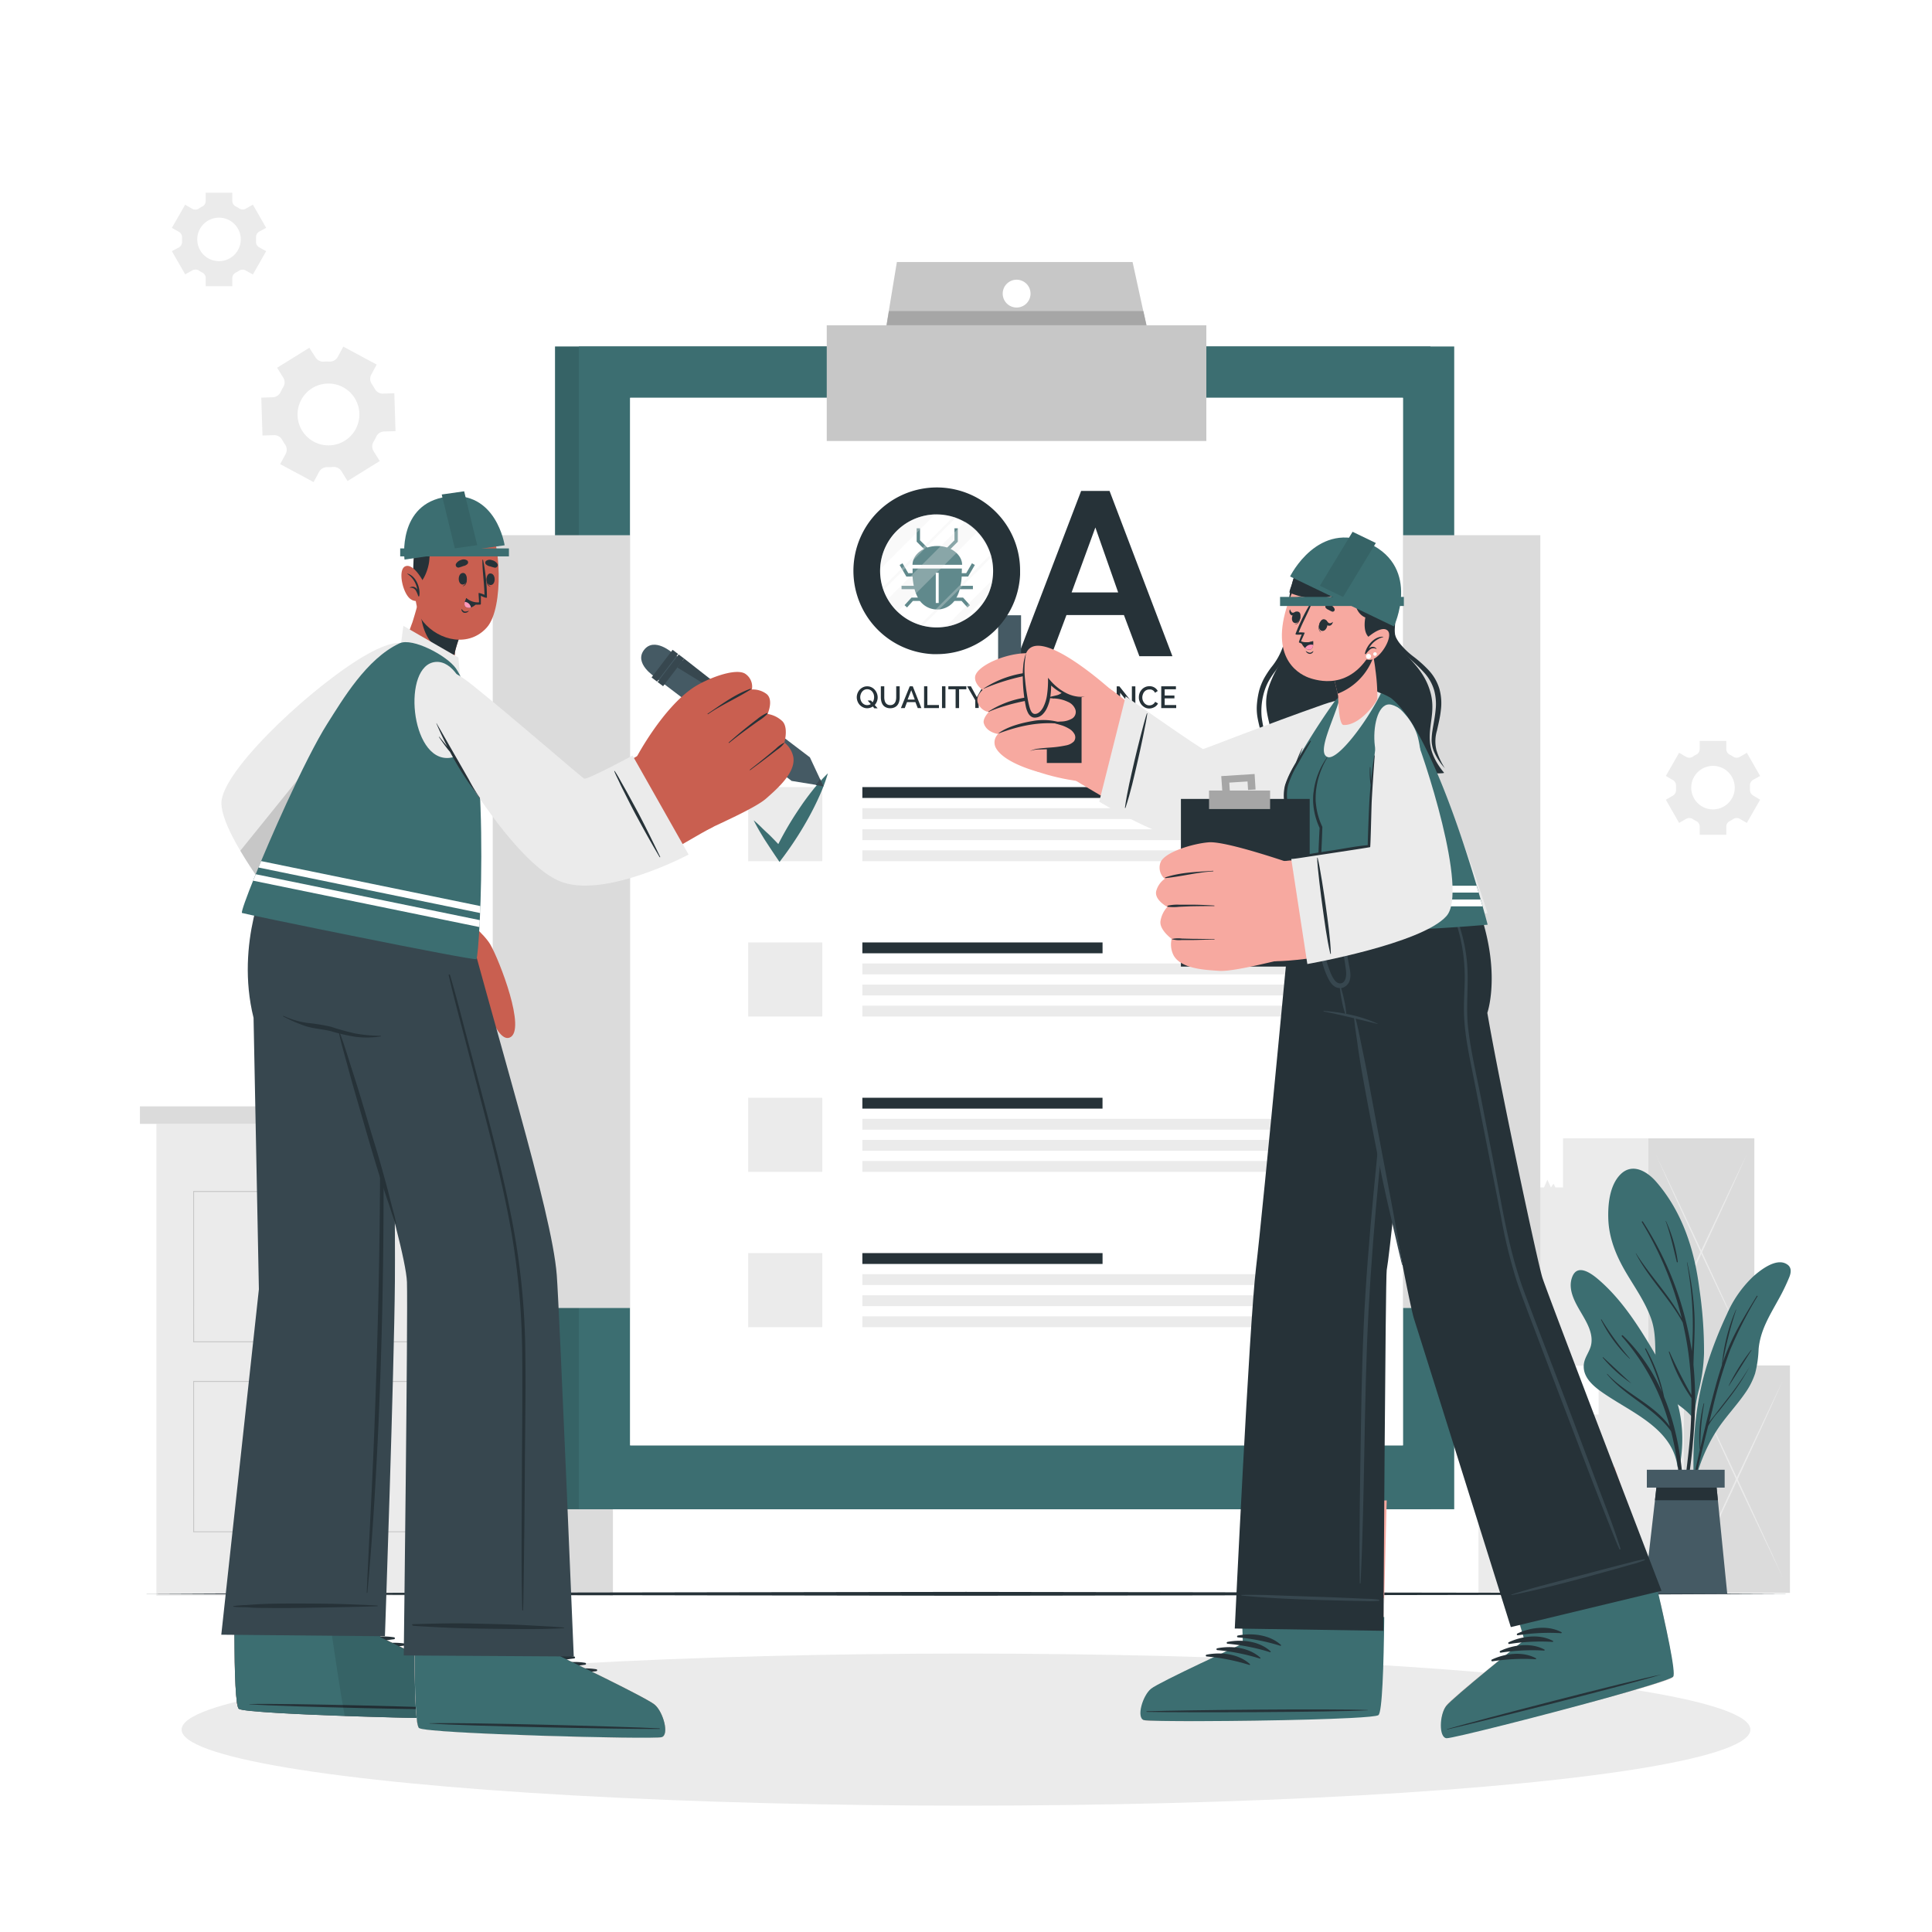 <svg class="animated" id="freepik_stories-qa-engineers" xmlns="http://www.w3.org/2000/svg" viewBox="0 0 500 500" version="1.1" xmlns:xlink="http://www.w3.org/1999/xlink" xmlns:svgjs="http://svgjs.com/svgjs"><style>svg#freepik_stories-qa-engineers:not(.animated) .animable {opacity: 0;}svg#freepik_stories-qa-engineers.animated #freepik--qa-list--inject-18 {animation: 1.5s Infinite  linear floating;animation-delay: 0s;}svg#freepik_stories-qa-engineers.animated #freepik--character-2--inject-18 {animation: 1.5s Infinite  linear shake;animation-delay: 0s;}svg#freepik_stories-qa-engineers.animated #freepik--character-1--inject-18 {animation: 1.5s Infinite  linear shake;animation-delay: 0s;}            @keyframes floating {                0% {                    opacity: 1;                    transform: translateY(0px);                }                50% {                    transform: translateY(-10px);                }                100% {                    opacity: 1;                    transform: translateY(0px);                }            }                    @keyframes shake {                10%, 90% {                    transform: translate3d(-1px, 0, 0);                  }                  20%, 80% {                    transform: translate3d(2px, 0, 0);                  }                  30%, 50%, 70% {                    transform: translate3d(-4px, 0, 0);                  }                  40%, 60% {                    transform: translate3d(4px, 0, 0);                  }            }        </style><g id="freepik--background-complete--inject-18" class="animable" style="transform-origin: 249.725px 231.42px;"><path d="M96.68,116.76a2.33,2.33,0,0,1,0-2.45l.36-.62.32-.65a2.34,2.34,0,0,1,2-1.37l3-.09-.31-9.81-3,.1A2.35,2.35,0,0,1,97,100.64a14.44,14.44,0,0,0-.77-1.25A2.34,2.34,0,0,1,96.06,97l1.42-2.65-8.64-4.64-1.42,2.65a2.33,2.33,0,0,1-2.12,1.22,11.87,11.87,0,0,0-1.46,0,2.32,2.32,0,0,1-2.19-1.09L80.06,90l-8.34,5.17,1.59,2.57a2.33,2.33,0,0,1,0,2.44c-.13.2-.25.41-.36.62l-.33.65a2.3,2.3,0,0,1-2,1.36l-3,.1.31,9.8,3-.09A2.32,2.32,0,0,1,73,113.79a14.54,14.54,0,0,0,.78,1.25,2.33,2.33,0,0,1,.15,2.44l-1.42,2.64,8.65,4.64,1.42-2.64a2.33,2.33,0,0,1,2.12-1.22,14.15,14.15,0,0,0,1.46-.05,2.36,2.36,0,0,1,2.2,1.08l1.58,2.56,8.34-5.17ZM81.2,114.3A8,8,0,1,1,92.08,111,8,8,0,0,1,81.2,114.3Z" style="fill: rgb(235, 235, 235); transform-origin: 84.99px 107.235px;" id="elkxzxegmmfol" class="animable"></path><path d="M67.06,64a1.62,1.62,0,0,1-.8-1.51c0-.17,0-.34,0-.51s0-.34,0-.51a1.64,1.64,0,0,1,.79-1.51l1.83-1-3.43-6L63.62,54a1.62,1.62,0,0,1-1.71-.06,9.85,9.85,0,0,0-.89-.52,1.62,1.62,0,0,1-.9-1.45v-2.1H53.24V52a1.62,1.62,0,0,1-.9,1.45,9.68,9.68,0,0,0-.88.52,1.64,1.64,0,0,1-1.72.06l-1.82-1.06-3.44,6L46.32,60a1.62,1.62,0,0,1,.79,1.51c0,.16,0,.33,0,.5s0,.34,0,.51a1.62,1.62,0,0,1-.8,1.51L44.48,65,47.92,71l1.82-1a1.64,1.64,0,0,1,1.71,0,9.85,9.85,0,0,0,.89.52,1.62,1.62,0,0,1,.9,1.45v2.1h6.88V72a1.62,1.62,0,0,1,.9-1.45,8.64,8.64,0,0,0,.89-.52,1.66,1.66,0,0,1,1.72,0l1.82,1L68.88,65ZM56.68,67.59A5.63,5.63,0,1,1,62.31,62,5.64,5.64,0,0,1,56.68,67.59Z" style="fill: rgb(235, 235, 235); transform-origin: 56.68px 61.97px;" id="elp61mlldidmp" class="animable"></path><path d="M453.69,205.86a1.63,1.63,0,0,1-.8-1.51c0-.17,0-.34,0-.51s0-.34,0-.51a1.65,1.65,0,0,1,.8-1.51l1.83-1-3.44-6-1.82,1.06a1.64,1.64,0,0,1-1.72-.06,9.68,9.68,0,0,0-.88-.52,1.62,1.62,0,0,1-.9-1.45v-2.1h-6.88v2.1a1.62,1.62,0,0,1-.9,1.45,9.85,9.85,0,0,0-.89.52,1.62,1.62,0,0,1-1.71.06l-1.83-1.06-3.43,6,1.83,1.06a1.61,1.61,0,0,1,.8,1.51c0,.16,0,.33,0,.5s0,.34,0,.51a1.64,1.64,0,0,1-.8,1.51l-1.83,1.06,3.43,6,1.82-1.05a1.64,1.64,0,0,1,1.72.06c.28.18.58.35.89.51a1.62,1.62,0,0,1,.9,1.45v2.1h6.88v-2.1a1.62,1.62,0,0,1,.9-1.45c.31-.16.6-.33.89-.51a1.62,1.62,0,0,1,1.71-.06l1.82,1.05,3.44-6Zm-10.37,3.61a5.63,5.63,0,1,1,5.63-5.63A5.63,5.63,0,0,1,443.32,209.47Z" style="fill: rgb(235, 235, 235); transform-origin: 443.32px 203.895px;" id="elm1u1psonuiq" class="animable"></path><rect x="40.48" y="290.86" width="88.24" height="122.11" style="fill: rgb(235, 235, 235); transform-origin: 84.6px 351.915px;" id="el4b3rk450pyi" class="animable"></rect><rect x="36.21" y="286.33" width="96.79" height="4.53" style="fill: rgb(219, 219, 219); transform-origin: 84.605px 288.595px;" id="elcrkujro8af" class="animable"></rect><rect x="133" y="286.33" width="30.44" height="4.53" style="fill: rgb(235, 235, 235); transform-origin: 148.22px 288.595px;" id="elrfyzg9xhbgh" class="animable"></rect><rect x="128.72" y="290.86" width="29.9" height="122.11" style="fill: rgb(219, 219, 219); transform-origin: 143.67px 351.915px;" id="ele13iplovzo" class="animable"></rect><path d="M119.24,347.39H50V308.23h69.27Zm-69-.25H119V308.48H50.22Z" style="fill: rgb(199, 199, 199); transform-origin: 84.635px 327.81px;" id="eljujahr3xlxl" class="animable"></path><rect x="74.94" y="319.68" width="13.48" height="7.75" style="fill: rgb(199, 199, 199); transform-origin: 81.68px 323.555px;" id="elxv9t9ol28r" class="animable"></rect><path d="M92.53,327H78.8v-6.83H92.53Zm-13.48-.25H92.28v-6.33H79.05Z" style="fill: rgb(199, 199, 199); transform-origin: 85.665px 323.585px;" id="elhfopwu33zg6" class="animable"></path><path d="M119.24,396.55H50V357.39h69.27Zm-69-.25H119V357.64H50.22Z" style="fill: rgb(199, 199, 199); transform-origin: 84.635px 376.97px;" id="el7z2jk58q73d" class="animable"></path><rect x="74.94" y="368.84" width="13.48" height="7.75" style="fill: rgb(199, 199, 199); transform-origin: 81.68px 372.715px;" id="elsjzcjbojwh" class="animable"></rect><path d="M92.53,376.13H78.8V369.3H92.53Zm-13.48-.25H92.28v-6.33H79.05Z" style="fill: rgb(199, 199, 199); transform-origin: 85.665px 372.715px;" id="elj054pz9qy6d" class="animable"></path><rect x="382.63" y="353.36" width="53.16" height="58.86" style="fill: rgb(235, 235, 235); transform-origin: 409.21px 382.79px;" id="elav5jk8ct4tn" class="animable"></rect><rect x="435.79" y="353.37" width="27.45" height="58.87" style="fill: rgb(219, 219, 219); transform-origin: 449.515px 382.805px;" id="el0vdpfgxrc4dj" class="animable"></rect><polygon points="413.72 366.08 412.6 366.08 411.75 366.08 411.27 365.1 410.59 366.08 409.67 364.07 408.8 366.08 406.31 366.08 405.18 366.08 404.77 364.74 404.38 366.08 403.64 366.08 403.64 353.36 413.72 353.36 413.72 366.08" style="fill: rgb(255, 255, 255); transform-origin: 408.68px 359.72px;" id="el96f0l64ont" class="animable"></polygon><path d="M461.34,408.18q-3-6.29-6-12.6l-6-12.66-5.87-12.72q-2.93-6.36-5.79-12.78,3,6.29,6,12.6l5.95,12.66,5.88,12.72Q458.48,401.76,461.34,408.18Z" style="fill: rgb(235, 235, 235); transform-origin: 449.51px 382.8px;" id="elkjiej4i8mog" class="animable"></path><path d="M461.34,357.42q-2.86,6.42-5.79,12.78l-5.88,12.72-5.95,12.66q-3,6.32-6.05,12.6c1.92-4.28,3.84-8.54,5.8-12.78l5.87-12.72,6-12.66Q458.3,363.71,461.34,357.42Z" style="fill: rgb(235, 235, 235); transform-origin: 449.505px 382.8px;" id="eld9y9jnpvfpm" class="animable"></path><rect x="373.42" y="294.59" width="53.16" height="58.86" style="fill: rgb(235, 235, 235); transform-origin: 400px 324.02px;" id="els677365hqrc" class="animable"></rect><rect x="426.58" y="294.6" width="27.45" height="58.87" style="fill: rgb(219, 219, 219); transform-origin: 440.305px 324.035px;" id="elyvp2rue8ct" class="animable"></rect><polygon points="404.51 307.31 403.38 307.31 402.54 307.31 402.06 306.33 401.38 307.31 400.46 305.3 399.59 307.31 397.1 307.31 395.97 307.31 395.56 305.97 395.17 307.31 394.43 307.31 394.43 294.59 404.51 294.59 404.51 307.31" style="fill: rgb(255, 255, 255); transform-origin: 399.47px 300.95px;" id="elvljgqlfo77d" class="animable"></polygon><path d="M452.13,349.41q-3-6.29-6-12.6l-6-12.66-5.87-12.72q-2.92-6.37-5.79-12.78,3,6.28,6,12.6l5.95,12.66,5.88,12.72Q449.27,343,452.13,349.41Z" style="fill: rgb(235, 235, 235); transform-origin: 440.3px 324.03px;" id="elxxv2m4pti8" class="animable"></path><path d="M452.13,298.65q-2.86,6.41-5.79,12.78l-5.88,12.72-5.95,12.66q-3,6.31-6.05,12.6,2.88-6.42,5.79-12.78l5.88-12.72,6-12.66Q449.08,304.94,452.13,298.65Z" style="fill: rgb(235, 235, 235); transform-origin: 440.295px 324.03px;" id="el24g7knk3366j" class="animable"></path></g><g id="freepik--Shadow--inject-18" class="animable" style="transform-origin: 250px 447.62px;"><ellipse cx="250" cy="447.62" rx="203" ry="19.68" style="fill: rgb(235, 235, 235); transform-origin: 250px 447.62px;" id="els78g1fw5o1" class="animable"></ellipse></g><g id="freepik--Floor--inject-18" class="animable" style="transform-origin: 250px 412.48px;"><polygon points="36.47 412.48 89.85 412.24 143.23 412.15 250 411.98 356.77 412.15 410.15 412.23 463.53 412.48 410.15 412.72 356.77 412.81 250 412.98 143.23 412.81 89.85 412.72 36.47 412.48" style="fill: rgb(38, 50, 56); transform-origin: 250px 412.48px;" id="elxz62kz1ijp9" class="animable"></polygon></g><g id="freepik--qa-list--inject-18" class="animable animator-active" style="transform-origin: 259.995px 229.2px;"><rect x="143.64" y="89.67" width="226.55" height="300.92" style="fill: rgb(60, 110, 113); transform-origin: 256.915px 240.13px;" id="el8tkasqeioc" class="animable"></rect><g id="elsyg7zcgkqlj"><g style="opacity: 0.1; transform-origin: 256.915px 240.13px;" class="animable"><rect x="143.64" y="89.67" width="226.55" height="300.92" id="el1j6kgg2gds7" class="animable" style="transform-origin: 256.915px 240.13px;"></rect></g></g><rect x="149.8" y="89.67" width="226.55" height="300.92" style="fill: rgb(60, 110, 113); transform-origin: 263.075px 240.13px;" id="el6cii0amydn" class="animable"></rect><g id="eli9fvqaaaonc"><rect x="163.08" y="102.95" width="200" height="271.11" style="fill: rgb(235, 235, 235); transform-origin: 263.08px 238.505px; transform: rotate(-0.73deg);" class="animable"></rect></g><g id="el20f86u0xmpo"><rect x="127.52" y="138.51" width="271.11" height="200" style="fill: rgb(219, 219, 219); transform-origin: 263.075px 238.51px; transform: rotate(-88.76deg);" class="animable"></rect></g><rect x="163.08" y="102.95" width="200" height="271.11" style="fill: rgb(255, 255, 255); transform-origin: 263.08px 238.505px;" id="elyfqj1zf1h2" class="animable"></rect><rect x="193.63" y="203.7" width="19.18" height="19.18" style="fill: rgb(235, 235, 235); transform-origin: 203.22px 213.29px;" id="ellhr1agsm4bd" class="animable"></rect><rect x="223.18" y="203.7" width="62.15" height="2.81" style="fill: rgb(38, 50, 56); transform-origin: 254.255px 205.105px;" id="elc1m82q6rzgs" class="animable"></rect><rect x="223.18" y="209.15" width="109.35" height="2.81" style="fill: rgb(235, 235, 235); transform-origin: 277.855px 210.555px;" id="elcfxwhhbob3n" class="animable"></rect><rect x="223.18" y="214.61" width="109.35" height="2.81" style="fill: rgb(235, 235, 235); transform-origin: 277.855px 216.015px;" id="elsjnsx0lscbg" class="animable"></rect><rect x="223.18" y="220.07" width="109.35" height="2.81" style="fill: rgb(235, 235, 235); transform-origin: 277.855px 221.475px;" id="elsn5cq8sqvf" class="animable"></rect><path d="M195.05,212.29c.71.59,1.38,1.21,2,1.83s1.31,1.26,2,1.89c1.29,1.28,2.54,2.6,3.77,3.92l-2.2.15a84.55,84.55,0,0,1,6-10.48c1.11-1.68,2.29-3.32,3.55-4.9a45,45,0,0,1,4.09-4.57,44.37,44.37,0,0,1-2.14,5.75c-.82,1.85-1.72,3.65-2.68,5.42a87.84,87.84,0,0,1-6.49,10.16l-1.21,1.61-1-1.47c-1-1.49-2-3-3-4.55-.46-.78-.95-1.55-1.4-2.35S195.46,213.12,195.05,212.29Z" style="fill: rgb(60, 110, 113); transform-origin: 204.655px 211.6px;" id="eluet4olhaaao" class="animable"></path><rect x="193.63" y="243.9" width="19.18" height="19.18" style="fill: rgb(235, 235, 235); transform-origin: 203.22px 253.49px;" id="elxh8p4u3a6d" class="animable"></rect><rect x="223.18" y="243.9" width="62.16" height="2.81" style="fill: rgb(38, 50, 56); transform-origin: 254.26px 245.305px;" id="eltnot90glc8" class="animable"></rect><rect x="223.18" y="249.35" width="109.35" height="2.81" style="fill: rgb(235, 235, 235); transform-origin: 277.855px 250.755px;" id="elji8z1fxqrmk" class="animable"></rect><rect x="223.18" y="254.81" width="109.35" height="2.81" style="fill: rgb(235, 235, 235); transform-origin: 277.855px 256.215px;" id="elewxlafg809" class="animable"></rect><rect x="223.18" y="260.27" width="109.35" height="2.81" style="fill: rgb(235, 235, 235); transform-origin: 277.855px 261.675px;" id="el6yaam3qruyv" class="animable"></rect><rect x="193.63" y="284.1" width="19.18" height="19.18" style="fill: rgb(235, 235, 235); transform-origin: 203.22px 293.69px;" id="el3v2vchhrgh" class="animable"></rect><rect x="223.18" y="284.1" width="62.15" height="2.81" style="fill: rgb(38, 50, 56); transform-origin: 254.255px 285.505px;" id="elm9untw6b4f" class="animable"></rect><rect x="223.18" y="289.55" width="109.35" height="2.81" style="fill: rgb(235, 235, 235); transform-origin: 277.855px 290.955px;" id="elxuo1gbd0nk" class="animable"></rect><rect x="223.18" y="295.01" width="109.35" height="2.81" style="fill: rgb(235, 235, 235); transform-origin: 277.855px 296.415px;" id="eleip9xf64v5" class="animable"></rect><rect x="223.18" y="300.47" width="109.35" height="2.81" style="fill: rgb(235, 235, 235); transform-origin: 277.855px 301.875px;" id="el962x1veeeai" class="animable"></rect><rect x="193.63" y="324.3" width="19.18" height="19.18" style="fill: rgb(235, 235, 235); transform-origin: 203.22px 333.89px;" id="elsdq3o6t77f" class="animable"></rect><rect x="223.18" y="324.3" width="62.16" height="2.81" style="fill: rgb(38, 50, 56); transform-origin: 254.26px 325.705px;" id="el6g0394tfpzp" class="animable"></rect><rect x="223.18" y="329.75" width="109.35" height="2.81" style="fill: rgb(235, 235, 235); transform-origin: 277.855px 331.155px;" id="el45ll9otrurb" class="animable"></rect><rect x="223.18" y="335.21" width="109.35" height="2.81" style="fill: rgb(235, 235, 235); transform-origin: 277.855px 336.615px;" id="elck5vtllok3v" class="animable"></rect><rect x="223.18" y="340.67" width="109.35" height="2.81" style="fill: rgb(235, 235, 235); transform-origin: 277.855px 342.075px;" id="el3py6o6r5ayi" class="animable"></rect><path d="M225.9,182.83a2.47,2.47,0,0,1-.69.34,2.54,2.54,0,0,1-.78.12,2.37,2.37,0,0,1-1.1-.25,2.88,2.88,0,0,1-.86-.64,2.85,2.85,0,0,1-.55-.92,2.91,2.91,0,0,1-.19-1,3,3,0,0,1,.2-1.08,3.09,3.09,0,0,1,.57-.92,2.85,2.85,0,0,1,.86-.63,2.44,2.44,0,0,1,1.08-.23,2.34,2.34,0,0,1,1.1.25,2.5,2.5,0,0,1,.85.65,3,3,0,0,1,.55.92,2.88,2.88,0,0,1,0,2.11,2.94,2.94,0,0,1-.56.91l.74.84h-.86Zm-1.46-.35a1.61,1.61,0,0,0,.49-.07,1.35,1.35,0,0,0,.42-.2l-.8-.92h.86l.4.46a1.9,1.9,0,0,0,.31-.62,2.37,2.37,0,0,0,.1-.7,2.54,2.54,0,0,0-.12-.78,2.41,2.41,0,0,0-.36-.65,1.81,1.81,0,0,0-.57-.46,1.6,1.6,0,0,0-.73-.17,1.62,1.62,0,0,0-.77.18,1.7,1.7,0,0,0-.56.47,2.08,2.08,0,0,0-.35.66,2.11,2.11,0,0,0-.13.75,2.27,2.27,0,0,0,.13.77,1.92,1.92,0,0,0,.36.66,1.78,1.78,0,0,0,.57.45A1.54,1.54,0,0,0,224.44,182.48Z" style="fill: rgb(38, 50, 56); transform-origin: 224.435px 180.46px;" id="elsa9ciyuylxj" class="animable"></path><path d="M230.4,182.48a1.36,1.36,0,0,0,.73-.17,1.41,1.41,0,0,0,.48-.46,1.82,1.82,0,0,0,.25-.64,3.65,3.65,0,0,0,.08-.74v-2.86h.9v2.86a4.28,4.28,0,0,1-.14,1.09,2.5,2.5,0,0,1-.43.9,2,2,0,0,1-.76.6,2.53,2.53,0,0,1-1.11.23,2.46,2.46,0,0,1-1.14-.24,2,2,0,0,1-.76-.62,2.79,2.79,0,0,1-.41-.91,4.57,4.57,0,0,1-.13-1.05v-2.86h.89v2.86a3.67,3.67,0,0,0,.08.75,1.9,1.9,0,0,0,.25.64,1.3,1.3,0,0,0,.48.45A1.4,1.4,0,0,0,230.4,182.48Z" style="fill: rgb(38, 50, 56); transform-origin: 230.4px 180.451px;" id="elc9eybzcusi" class="animable"></path><path d="M235.44,177.61h.78l2.23,5.64h-.94l-.6-1.54h-2.18l-.58,1.54h-1Zm1.3,3.44-.91-2.42-.94,2.42Z" style="fill: rgb(38, 50, 56); transform-origin: 235.8px 180.43px;" id="elrgugaows1r" class="animable"></path><path d="M239.15,183.25v-5.64H240v4.85h3v.79Z" style="fill: rgb(38, 50, 56); transform-origin: 241.075px 180.43px;" id="elq82m0hp33ac" class="animable"></path><path d="M243.79,183.25v-5.64h.89v5.64Z" style="fill: rgb(38, 50, 56); transform-origin: 244.235px 180.43px;" id="elqzwnf3gdrfs" class="animable"></path><path d="M250.09,178.39h-1.88v4.86h-.9v-4.86h-1.88v-.78h4.66Z" style="fill: rgb(38, 50, 56); transform-origin: 247.76px 180.43px;" id="elz0e4jrzx6bn" class="animable"></path><path d="M251.26,177.61l1.55,2.82,1.58-2.82h1l-2.1,3.62v2h-.89v-2l-2.09-3.6Z" style="fill: rgb(38, 50, 56); transform-origin: 252.85px 180.42px;" id="ellxgwyoajf6" class="animable"></path><path d="M259.17,177.61H260l2.22,5.64h-.93l-.6-1.54h-2.18l-.59,1.54h-.94Zm1.3,3.44-.91-2.42-.94,2.42Z" style="fill: rgb(38, 50, 56); transform-origin: 259.6px 180.43px;" id="ela4a4pjbc56" class="animable"></path><path d="M266.12,178.93a.92.92,0,0,0-.23-.18,2.29,2.29,0,0,0-.35-.19,2.69,2.69,0,0,0-.94-.2,1.31,1.31,0,0,0-.83.21.75.75,0,0,0-.19.91,1,1,0,0,0,.26.23,2.7,2.7,0,0,0,.44.17l.61.17a4.82,4.82,0,0,1,.78.23,1.88,1.88,0,0,1,.58.31,1.3,1.3,0,0,1,.37.44,1.45,1.45,0,0,1,.13.65,1.55,1.55,0,0,1-.16.74,1.39,1.39,0,0,1-.45.51,1.83,1.83,0,0,1-.65.28,3.44,3.44,0,0,1-.8.09,4,4,0,0,1-1.25-.19,3.49,3.49,0,0,1-1.08-.57l.4-.76a2.28,2.28,0,0,0,.3.23,3.14,3.14,0,0,0,.45.23,4.6,4.6,0,0,0,.56.19,2.59,2.59,0,0,0,.63.07,1.52,1.52,0,0,0,.81-.18.6.6,0,0,0,.29-.54.59.59,0,0,0-.11-.36.79.79,0,0,0-.31-.25,2.18,2.18,0,0,0-.48-.19l-.65-.19a6.58,6.58,0,0,1-.74-.23,1.73,1.73,0,0,1-.52-.3,1.12,1.12,0,0,1-.31-.41,1.38,1.38,0,0,1-.11-.57,1.57,1.57,0,0,1,.16-.73,1.54,1.54,0,0,1,.43-.54,1.82,1.82,0,0,1,.65-.33,2.65,2.65,0,0,1,.81-.11,3,3,0,0,1,1.06.18,3.42,3.42,0,0,1,.85.45Z" style="fill: rgb(38, 50, 56); transform-origin: 264.555px 180.435px;" id="elju07cfzze3" class="animable"></path><path d="M271,178.93a.92.92,0,0,0-.23-.18,2,2,0,0,0-.36-.19,1.89,1.89,0,0,0-.44-.14,2.07,2.07,0,0,0-.5-.06,1.35,1.35,0,0,0-.83.21.7.7,0,0,0-.26.57.59.59,0,0,0,.08.34.85.85,0,0,0,.26.23,2.26,2.26,0,0,0,.43.17l.62.17a5,5,0,0,1,.77.23,1.94,1.94,0,0,1,.59.31,1.3,1.3,0,0,1,.37.44,1.6,1.6,0,0,1,.13.65,1.56,1.56,0,0,1-.17.74,1.36,1.36,0,0,1-.44.51,2,2,0,0,1-.66.28,3.38,3.38,0,0,1-.8.09,4,4,0,0,1-1.24-.19,3.54,3.54,0,0,1-1.09-.57l.41-.76a2.28,2.28,0,0,0,.3.23,3.14,3.14,0,0,0,.45.23,4.08,4.08,0,0,0,.56.19,2.59,2.59,0,0,0,.63.07,1.52,1.52,0,0,0,.81-.18.67.67,0,0,0,.18-.9,1,1,0,0,0-.31-.25,2.09,2.09,0,0,0-.49-.19l-.65-.19a6.37,6.37,0,0,1-.73-.23,1.73,1.73,0,0,1-.52-.3,1.27,1.27,0,0,1-.32-.41,1.39,1.39,0,0,1-.1-.57,1.57,1.57,0,0,1,.16-.73A1.43,1.43,0,0,1,268,178a1.74,1.74,0,0,1,.65-.33,2.65,2.65,0,0,1,.81-.11,3,3,0,0,1,1,.18,3.25,3.25,0,0,1,.85.45Z" style="fill: rgb(38, 50, 56); transform-origin: 269.43px 180.43px;" id="elxhaffnram0s" class="animable"></path><path d="M274.85,182.48a1.42,1.42,0,0,0,.74-.17,1.47,1.47,0,0,0,.47-.46,1.82,1.82,0,0,0,.25-.64,3.65,3.65,0,0,0,.08-.74v-2.86h.9v2.86a4.28,4.28,0,0,1-.14,1.09,2.5,2.5,0,0,1-.43.9,2,2,0,0,1-.75.6,2.6,2.6,0,0,1-1.12.23,2.46,2.46,0,0,1-1.14-.24,2,2,0,0,1-.75-.62,2.81,2.81,0,0,1-.42-.91,4.57,4.57,0,0,1-.12-1.05v-2.86h.89v2.86a3.67,3.67,0,0,0,.07.75,1.92,1.92,0,0,0,.26.64,1.35,1.35,0,0,0,.47.45A1.42,1.42,0,0,0,274.85,182.48Z" style="fill: rgb(38, 50, 56); transform-origin: 274.855px 180.451px;" id="elt1rjcyfeaqp" class="animable"></path><path d="M278.47,183.25v-5.64h2.46a1.63,1.63,0,0,1,.7.15,1.79,1.79,0,0,1,.55.42,1.71,1.71,0,0,1,.36.59,1.75,1.75,0,0,1,.14.67,2,2,0,0,1-.08.55,1.93,1.93,0,0,1-.23.48,1.44,1.44,0,0,1-.35.39,1.22,1.22,0,0,1-.45.24l1.33,2.15h-1l-1.23-2h-1.3v2Zm.89-2.75h1.56a.7.7,0,0,0,.35-.09.71.71,0,0,0,.26-.23,1.16,1.16,0,0,0,.18-.33,1.4,1.4,0,0,0,.06-.41,1.06,1.06,0,0,0-.08-.4,1.25,1.25,0,0,0-.19-.34,1,1,0,0,0-.29-.22.69.69,0,0,0-.34-.09h-1.51Z" style="fill: rgb(38, 50, 56); transform-origin: 280.685px 180.43px;" id="el3h9bc6aqgnt" class="animable"></path><path d="M285.3,177.61h.78l2.22,5.64h-.94l-.59-1.54h-2.18l-.59,1.54h-.94Zm1.29,3.44-.9-2.42-.94,2.42Z" style="fill: rgb(38, 50, 56); transform-origin: 285.68px 180.43px;" id="el1j6c0w27585" class="animable"></path><path d="M289.89,179.27v4H289v-5.64h.7l3.23,4.06v-4.06h.9v5.64h-.74Z" style="fill: rgb(38, 50, 56); transform-origin: 291.415px 180.45px;" id="eluo10quwxmy" class="animable"></path><path d="M294.74,180.39a3,3,0,0,1,.18-1,2.77,2.77,0,0,1,.54-.9,2.54,2.54,0,0,1,.86-.65,2.66,2.66,0,0,1,1.15-.25,2.4,2.4,0,0,1,1.32.35,2.15,2.15,0,0,1,.83.89l-.7.46a1.64,1.64,0,0,0-.29-.42,1.35,1.35,0,0,0-.36-.28,1.62,1.62,0,0,0-.42-.15,2,2,0,0,0-.41,0,1.61,1.61,0,0,0-.78.18,1.59,1.59,0,0,0-.56.47,2.06,2.06,0,0,0-.34.66,2.29,2.29,0,0,0,0,1.52,2.41,2.41,0,0,0,.38.66,1.78,1.78,0,0,0,.57.45,1.54,1.54,0,0,0,.73.17,1.63,1.63,0,0,0,.43-.05,1.38,1.38,0,0,0,.42-.17,1.28,1.28,0,0,0,.37-.29,1.31,1.31,0,0,0,.29-.42l.73.42a1.43,1.43,0,0,1-.38.56,2.19,2.19,0,0,1-.55.41,3.12,3.12,0,0,1-.66.26,2.71,2.71,0,0,1-.68.09,2.34,2.34,0,0,1-1.09-.26,3,3,0,0,1-.85-.66,3.13,3.13,0,0,1-.55-.93A2.81,2.81,0,0,1,294.74,180.39Z" style="fill: rgb(38, 50, 56); transform-origin: 297.209px 180.475px;" id="el2s57qjadnz5" class="animable"></path><path d="M304.4,182.46v.79h-3.87v-5.64h3.8v.78h-2.91V180h2.52v.74h-2.52v1.72Z" style="fill: rgb(38, 50, 56); transform-origin: 302.465px 180.43px;" id="elndm1an9ldtj" class="animable"></path><path d="M279.8,127.05h7.35l16.27,42.78h-8.55l-4-10.66H276L272,169.83h-8.55Zm9.58,26.27-5.9-16.81-6.15,16.81Z" style="fill: rgb(38, 50, 56); transform-origin: 283.435px 148.44px;" id="el3awmqhprrmj" class="animable"></path><rect x="213.96" y="84.18" width="98.24" height="29.95" style="fill: rgb(199, 199, 199); transform-origin: 263.08px 99.155px;" id="el1yk02wee1y2" class="animable"></rect><path d="M293.11,67.81h-61l-2.7,16.37h67.27Zm-30,11.78a3.6,3.6,0,1,1,3.59-3.6A3.6,3.6,0,0,1,263.08,79.59Z" style="fill: rgb(199, 199, 199); transform-origin: 263.045px 75.995px;" id="eln4z6xoeacmq" class="animable"></path><polygon points="296.72 84.18 229.45 84.18 230.05 80.51 295.9 80.51 296.72 84.18" style="fill: rgb(166, 166, 166); transform-origin: 263.085px 82.345px;" id="elyxx8t0by6j" class="animable"></polygon></g><g id="freepik--Plant--inject-18" class="animable" style="transform-origin: 434.963px 357.471px;"><path d="M439.81,359.17a42.62,42.62,0,0,0-1.38,7.81c.07.13.06.61,0,.48,0,.43-.67.35-.67-.07s0-.55,0-.82c-1.53-1.89-3.75-3.09-5.54-4.74a10.42,10.42,0,0,1-3-4.82c-1.48-5.12-.09-10.55-1.88-15.65-1.54-4.4-4.3-8.23-6.64-12.22-2.46-4.22-4.28-8.65-4.47-13.59-.14-3.78.31-8.82,3.19-11.66,3.05-3,6.84-.75,9.18,1.93,6.78,7.78,9.92,17.62,11.19,27.67A109.64,109.64,0,0,1,441,350.27,45.18,45.18,0,0,1,439.81,359.17Z" style="fill: rgb(60, 110, 113); transform-origin: 428.604px 335.104px;" id="elgrtjutq8z3" class="animable"></path><path d="M438.46,369a95.32,95.32,0,0,0-.19-15.76s0,0,0-.06c.08-4.26.42-8.5.26-12.77a77.2,77.2,0,0,0-1.88-13.7c0-.05-.09,0-.08,0a90.06,90.06,0,0,1,1.48,13.4q.14,3.62-.06,7.22c0,.79-.11,1.58-.16,2.36h0a84.23,84.23,0,0,0-12.67-33.55c-.09-.14-.34,0-.25.15a87.91,87.91,0,0,1,10.32,24.87c-3.26-6-8.19-11-11.84-16.81,0,0-.07,0-.06,0,3.29,6.46,8.71,11.55,12.16,17.92.6,2.6,1.1,5.21,1.46,7.85a88.5,88.5,0,0,1,.79,10.9,123.34,123.34,0,0,1-5.67-11.18.09.09,0,1,0-.16.07,43.57,43.57,0,0,0,5.84,11.94q0,3.88-.22,7.75c-.4,6.88-1.58,13.67-2.12,20.53a.16.16,0,0,0,.31,0A157.52,157.52,0,0,0,438.46,369Z" style="fill: rgb(38, 50, 56); transform-origin: 431.014px 353.166px;" id="elf33btyhjszj" class="animable"></path><path d="M431.15,316c0-.05-.09,0-.08,0,1.26,3.48,2,7,2.88,10.56a.13.13,0,0,0,.26,0A37.79,37.79,0,0,0,431.15,316Z" style="fill: rgb(38, 50, 56); transform-origin: 432.64px 321.334px;" id="eld0jjxlj0bze" class="animable"></path><path d="M463.07,330.52a51.65,51.65,0,0,1-2.89,5.94c-2.26,4.11-4.62,7.87-5.05,12.66a29.39,29.39,0,0,1-.91,6.34,19,19,0,0,1-2.53,5c-2.45,3.57-5.52,6.65-7.79,10.36a43.68,43.68,0,0,0-5.18,12.49c-.06.24-.44.17-.38-.07a.09.09,0,0,0,0,0s0,0,0-.05c-.36-10.27.46-20.61,3.59-30.44a105.86,105.86,0,0,1,5-12.66,29.84,29.84,0,0,1,6.72-9.66c1.91-1.72,6.05-5,8.77-3.26C463.68,327.92,463.59,329.23,463.07,330.52Z" style="fill: rgb(60, 110, 113); transform-origin: 450.845px 355.067px;" id="el5335n1fp2v8" class="animable"></path><path d="M452.76,353.78a84.27,84.27,0,0,1-6,8.58c-1,1.29-2,2.58-3,3.88-.47.61-1,1.22-1.43,1.88.28-1.08.54-2.16.82-3.23a125,125,0,0,1,4.57-15.41,103.69,103.69,0,0,1,7.12-14c.07-.12-.12-.2-.19-.09-2.17,3.57-4.37,7.13-6.19,10.89a56.4,56.4,0,0,0-2.63,6.46,98.57,98.57,0,0,1,3.5-13.8s-.05-.07-.07,0a47.26,47.26,0,0,0-3.63,14.36v0c-.44,1.33-.85,2.68-1.24,4-1.61,5.74-3,11.54-4.35,17.36a62.44,62.44,0,0,1,1-11.41c0-.09-.11-.11-.13,0a35.83,35.83,0,0,0-1,12c-.5,2.21-1,4.43-1.46,6.65-1,4.73-2.25,9.54-2.84,14.35a.1.1,0,0,0,.19,0c.71-2.59,1.13-5.28,1.71-7.9s1.17-5.25,1.78-7.88c.89-3.81,1.83-7.62,2.78-11.43a20.37,20.37,0,0,1,2.78-3.8c1-1.28,2-2.57,3-3.87a58.59,58.59,0,0,0,4.94-7.64C452.88,353.77,452.79,353.73,452.76,353.78Z" style="fill: rgb(38, 50, 56); transform-origin: 445.233px 365.828px;" id="elj0b52o775w" class="animable"></path><path d="M453.19,349.39a53.79,53.79,0,0,0-5.83,9.28,0,0,0,0,0,.07,0c2-3.08,3.89-6.18,5.86-9.26C453.32,349.4,453.23,349.35,453.19,349.39Z" style="fill: rgb(38, 50, 56); transform-origin: 450.328px 354.022px;" id="elf89zlepq09g" class="animable"></path><path d="M409.5,340.25c1.33,2.29,2.85,5,2.28,7.79-.36,1.74-1.64,3.15-1.87,4.93-.51,3.92,3.4,6.51,6.22,8.36,7.05,4.63,16.72,8.75,18,18.19.05.34.62.25.58-.07a.15.15,0,0,0,0-.07s0,0,0-.05a35.91,35.91,0,0,0-.13-14.42,45.71,45.71,0,0,0-5.68-13.52c-4.24-7.24-8.73-14.65-15.15-20.19-1.77-1.53-5.41-4.29-6.82-.83S407.87,337.45,409.5,340.25Z" style="fill: rgb(60, 110, 113); transform-origin: 420.938px 354.22px;" id="elw1w3vsn6j1c" class="animable"></path><path d="M416,355.59c4.68,5.06,12.11,7.89,16.13,13.56a56.81,56.81,0,0,0-12.39-23.28.18.18,0,0,1,.25-.26,46,46,0,0,1,10.13,14.67,65.91,65.91,0,0,0-4.36-11.15.12.12,0,0,1,.21-.12,42.73,42.73,0,0,1,4.7,12.53c5.3,12.83,5.79,27.88,4.68,41.4,0,.19-.31.2-.31,0,.31-10.66.13-21.5-2.42-31.91-.05-.21-.11-.43-.17-.64-4.37-6.1-11.77-8.93-16.53-14.72C415.83,355.61,415.9,355.53,416,355.59Z" style="fill: rgb(38, 50, 56); transform-origin: 425.857px 374.323px;" id="el0s86roehog4" class="animable"></path><path d="M414.87,351.24c2.45,2.25,4.87,4.55,7.33,6.8,0,0,0,.07,0,0a35.89,35.89,0,0,1-7.43-6.7A.1.1,0,0,1,414.87,351.24Z" style="fill: rgb(38, 50, 56); transform-origin: 418.485px 354.656px;" id="elp64u6s6q0yq" class="animable"></path><path d="M414.48,341.49a78.13,78.13,0,0,0,7.34,10.1,0,0,0,0,1-.06.06,35.67,35.67,0,0,1-7.41-10.08C414.31,341.48,414.43,341.41,414.48,341.49Z" style="fill: rgb(38, 50, 56); transform-origin: 418.081px 346.552px;" id="elifzn7pfvrcd" class="animable"></path><polygon points="425.53 412.48 447.01 412.48 444.12 383.57 428.84 383.57 425.53 412.48" style="fill: rgb(69, 90, 100); transform-origin: 436.27px 398.025px;" id="elaby9sc1nlym" class="animable"></polygon><polygon points="428.3 388.27 444.59 388.27 444.12 383.57 428.83 383.57 428.3 388.27" style="fill: rgb(38, 50, 56); transform-origin: 436.445px 385.92px;" id="elhnd0gwhkwno" class="animable"></polygon><g id="el7ng2moebsf"><rect x="426.2" y="380.37" width="20.14" height="4.62" style="fill: rgb(69, 90, 100); transform-origin: 436.27px 382.68px; transform: rotate(180deg);" class="animable"></rect></g></g><g id="freepik--Bug--inject-18" class="animable" style="transform-origin: 242.555px 147.228px;"><path d="M248.93,147.13H236.18s0,.46,0,1.21c0,.26,0,.55,0,.87a16.3,16.3,0,0,0,.31,2.4c.06.29.13.58.2.88a9.8,9.8,0,0,0,.85,2.16,5.36,5.36,0,0,0,.53.86,5.59,5.59,0,0,0,8.93,0,6.24,6.24,0,0,0,.54-.86,10,10,0,0,0,.84-2.16c.07-.3.14-.59.2-.88a16.3,16.3,0,0,0,.31-2.4c0-.32,0-.61,0-.87A11.83,11.83,0,0,0,248.93,147.13Zm-6,8.92h-.75v-7.81h.75Z" style="fill: rgb(60, 110, 113); transform-origin: 242.556px 152.433px;" id="elzbsurlf2e38" class="animable"></path><path d="M249,146.17H236.15c0-2.5,2.68-4.87,6.41-4.87S249,143.67,249,146.17Z" style="fill: rgb(60, 110, 113); transform-origin: 242.575px 143.735px;" id="el4pry5gxk5w" class="animable"></path><polygon points="237.03 149.21 234.56 149.21 232.82 146.22 233.57 145.78 235.06 148.34 237.03 148.34 237.03 149.21" style="fill: rgb(60, 110, 113); transform-origin: 234.925px 147.495px;" id="eldrfy5dtf9mq" class="animable"></polygon><rect x="233.32" y="151.61" width="4.36" height="0.87" style="fill: rgb(60, 110, 113); transform-origin: 235.5px 152.045px;" id="elsbs6jw9bdo" class="animable"></rect><polygon points="234.74 157.21 234.09 156.62 235.87 154.65 238.74 154.65 238.74 155.52 236.26 155.52 234.74 157.21" style="fill: rgb(60, 110, 113); transform-origin: 236.415px 155.93px;" id="elbgpuh56thu7" class="animable"></polygon><polygon points="250.55 149.21 248.09 149.21 248.09 148.34 250.05 148.34 251.54 145.78 252.29 146.22 250.55 149.21" style="fill: rgb(60, 110, 113); transform-origin: 250.19px 147.495px;" id="elgksmqkaxx8v" class="animable"></polygon><rect x="247.43" y="151.61" width="4.36" height="0.87" style="fill: rgb(60, 110, 113); transform-origin: 249.61px 152.045px;" id="elef9ih4eoghk" class="animable"></rect><polygon points="250.38 157.21 248.85 155.52 246.37 155.52 246.37 154.65 249.24 154.65 251.02 156.62 250.38 157.21" style="fill: rgb(60, 110, 113); transform-origin: 248.695px 155.93px;" id="elwn36uugk8t" class="animable"></polygon><polygon points="240.84 143.8 237.23 140.19 237.23 136.72 238.1 136.72 238.1 139.83 241.46 143.18 240.84 143.8" style="fill: rgb(60, 110, 113); transform-origin: 239.345px 140.26px;" id="elo8ac2nv3nl" class="animable"></polygon><polygon points="244.27 143.8 243.66 143.18 247.01 139.83 247.01 136.72 247.88 136.72 247.88 140.19 244.27 143.8" style="fill: rgb(60, 110, 113); transform-origin: 245.77px 140.26px;" id="ell37ix5w0e5" class="animable"></polygon></g><g id="freepik--character-2--inject-18" class="animable" style="transform-origin: 327.013px 288.002px;"><path d="M296.15,445.19c2,.64,58.32-.09,60.45-1.48.81-.52,1.19-8.73,1.35-18.67,0-.11.93-36.73.93-36.73l-36.06.38-1.2,36.72s-21.45,9.92-23.62,11.7S294.17,444.56,296.15,445.19Z" style="fill: rgb(247, 169, 160); transform-origin: 327.072px 416.867px;" id="elyku86djlj2i" class="animable"></path><path d="M358.24,413.59C358.08,419.94,358,425,358,425c-.16,9.94-.54,18.15-1.35,18.67-2.13,1.39-58.48,2.12-60.45,1.48s-.31-6.31,1.85-8.08,23.62-11.7,23.62-11.7l.39-11.82Z" style="fill: rgb(219, 219, 219); transform-origin: 326.781px 429.467px;" id="el2gye47wwkxd" class="animable"></path><path d="M313.08,429.26c.14,0,.22-.09.23-.13A1.91,1.91,0,0,0,313.08,429.26Z" style="fill: rgb(60, 110, 113); transform-origin: 313.195px 429.195px;" id="elf20jl9ttvdn" class="animable"></path><path d="M296,445.15c1.28.42,25.26.35,42.71-.13,4-.11,7.73-.25,10.71-.4,4.1-.21,6.86-.45,7.3-.74,1-.64,1.38-12.69,1.52-25.39l-36.81.24.23,6.64s-21.58,9.9-23.77,11.67S294.05,444.5,296,445.15Z" style="fill: rgb(60, 110, 113); transform-origin: 326.687px 431.958px;" id="elo8rbpd3kntn" class="animable"></path><path d="M296.82,442.88c9.48-.32,47.77-.72,57.17-.32.07,0,.07.05,0,.06-9.4.52-47.68.62-57.17.42C296.62,443,296.62,442.89,296.82,442.88Z" style="fill: rgb(38, 50, 56); transform-origin: 325.356px 442.764px;" id="eltexc2v8nof" class="animable"></path><path d="M320.33,423.28c3.72-.74,8.3-.21,11.17,2.43.11.1,0,.26-.15.22a52.16,52.16,0,0,0-11-2.18A.24.24,0,0,1,320.33,423.28Z" style="fill: rgb(38, 50, 56); transform-origin: 325.846px 424.456px;" id="el2pojgx6ujdr" class="animable"></path><path d="M317.65,424.93c3.73-.74,8.3-.21,11.17,2.43.12.1,0,.26-.15.22a52.16,52.16,0,0,0-11-2.18A.24.24,0,0,1,317.65,424.93Z" style="fill: rgb(38, 50, 56); transform-origin: 323.168px 426.106px;" id="el58l6ugagl7g" class="animable"></path><path d="M315,426.58c3.73-.74,8.3-.21,11.17,2.43.12.1,0,.26-.15.22a52.16,52.16,0,0,0-11-2.18A.24.24,0,0,1,315,426.58Z" style="fill: rgb(38, 50, 56); transform-origin: 320.518px 427.756px;" id="elgkbmbc2ep1h" class="animable"></path><path d="M312.29,428.22c3.73-.73,8.3-.2,11.18,2.44.11.1,0,.25-.16.22a52.16,52.16,0,0,0-11-2.18A.24.24,0,0,1,312.29,428.22Z" style="fill: rgb(38, 50, 56); transform-origin: 317.787px 429.402px;" id="el1ehm2klwv8k" class="animable"></path><path d="M369.45,226s-9.19,95.44-10.57,102.7c-.32,1.66-.85,93.35-.85,93.35l-38.47-.59s3.74-78.87,5.5-93.38,10-102.08,10-102.08Z" style="fill: rgb(38, 50, 56); transform-origin: 344.505px 324.025px;" id="el0guhboyikvd" class="animable"></path><path d="M356.84,414a28.62,28.62,0,0,0-3.47-.25l-3.47-.16c-2.28-.09-4.55-.19-6.83-.27-4.63-.16-9.27-.31-13.9-.48-2.61-.1-5.22-.1-7.83-.08a.08.08,0,0,0,0,.16c9.22.93,18.54,1.12,27.8,1.35l4,.07a31.59,31.59,0,0,0,3.77-.06C357,414.29,357,414.06,356.84,414Z" style="fill: rgb(55, 71, 79); transform-origin: 339.115px 413.56px;" id="eldugwb45iy0n" class="animable"></path><path d="M364.25,230.21c-2.8,23.27-5.61,46.54-7.93,69.87-1.15,11.57-2.23,23.15-2.95,34.75s-1,23.41-1.17,35.13c-.19,13.24-.5,26.49-.29,39.74,0,.12.19.11.2,0,1.15-23.4.82-46.86,2.06-70.26s3.78-46.73,6.36-70c1.44-13,2.79-26.09,4.14-39.14C364.69,230,364.28,230,364.25,230.21Z" style="fill: rgb(55, 71, 79); transform-origin: 358.255px 319.924px;" id="eluvnzasjnf9f" class="animable"></path><path d="M374.46,449.6c2.07.16,56.7-13.69,58.44-15.54.67-.69-.88-8.77-3-18.47l-.07-.31c-.44-2-12-35.62-12-35.62l-35.44,9.12,12.05,35.05.16.59s-18.53,14.66-20.24,16.89S372.39,449.45,374.46,449.6Z" style="fill: rgb(247, 169, 160); transform-origin: 403.025px 414.631px;" id="eloriwdi87hpi" class="animable"></path><path d="M432.9,434.06c-1.74,1.85-56.36,15.7-58.43,15.54s-1.78-6.06-.09-8.29,20.24-16.89,20.24-16.89l-.17-.59-3.54-10.28c6.89-2.22,24.61-6.64,35.3-9.25,1.9,5.68,3.43,10.28,3.58,11,0,.11,0,.21.07.31C432,425.29,433.58,433.37,432.9,434.06Z" style="fill: rgb(219, 219, 219); transform-origin: 403.037px 426.951px;" id="el6bghjcnzwl" class="animable"></path><path d="M374.38,449.85c1.35.09,24.6-5.76,41.42-10.43,3.89-1.09,7.44-2.11,10.29-3,3.94-1.2,6.55-2.1,6.92-2.49.8-.86-1.73-12.64-4.65-25l-35.68,9.12,1.83,6.38S376,439.27,374.26,441.52,372.31,449.7,374.38,449.85Z" style="fill: rgb(60, 110, 113); transform-origin: 403.025px 429.391px;" id="elyv3t7bop31" class="animable"></path><path d="M374.6,447.46c9.13-2.6,46.18-12.24,55.4-14.11.08,0,.09,0,0,0-9,2.78-46.13,12.11-55.38,14.21C374.44,447.65,374.41,447.51,374.6,447.46Z" style="fill: rgb(38, 50, 56); transform-origin: 402.267px 440.47px;" id="elv59do3bqirg" class="animable"></path><path d="M392.68,422.76c3.44-1.61,8-2.2,11.44-.34.13.07,0,.26-.1.25a52.47,52.47,0,0,0-11.2.54A.24.24,0,0,1,392.68,422.76Z" style="fill: rgb(38, 50, 56); transform-origin: 398.364px 422.239px;" id="elf98jhogvyco" class="animable"></path><path d="M390.48,425c3.44-1.6,8-2.19,11.43-.33.14.07,0,.26-.09.25a52.6,52.6,0,0,0-11.21.54A.24.24,0,0,1,390.48,425Z" style="fill: rgb(38, 50, 56); transform-origin: 396.148px 424.49px;" id="el8nlxzxv2x2q" class="animable"></path><path d="M388.28,427.25c3.44-1.61,8-2.2,11.43-.34.13.08,0,.26-.1.26a52.54,52.54,0,0,0-11.2.54A.24.24,0,0,1,388.28,427.25Z" style="fill: rgb(38, 50, 56); transform-origin: 393.945px 426.735px;" id="el3a5irh9r5ya" class="animable"></path><path d="M386.08,429.5c3.44-1.61,8-2.2,11.43-.34.13.07,0,.26-.1.25a52.5,52.5,0,0,0-11.2.54A.24.24,0,0,1,386.08,429.5Z" style="fill: rgb(38, 50, 56); transform-origin: 391.76px 428.978px;" id="elkmf6yopg3r" class="animable"></path><path d="M391,421.09l39-9.39s-29.17-75.92-30.82-81c-1.19-3.7-10.86-48.85-14.26-68.57,0,0,5.08-14.4-6.29-36.14H335.06s1,20.69,6.25,33.81a61,61,0,0,1,10.14,4.63s12.48,70.61,14.53,77C370.42,355.39,391,421.09,391,421.09Z" style="fill: rgb(38, 50, 56); transform-origin: 382.53px 323.54px;" id="elkqb0ppz6lrm" class="animable"></path><path d="M358.39,302.2q-2.36-12.46-4.68-25c-.44-2.34-.94-4.68-1.42-7s-.91-4.7-1.58-7a.14.14,0,0,0-.27.05c.13,2.12.52,4.24.8,6.35s.59,4.1.93,6.14c.72,4.19,1.5,8.37,2.29,12.55,1.59,8.34,3.17,16.71,5.11,25,1.09,4.65,2.11,9.32,3.27,14,0,.1.16.05.15,0C361.53,318.87,360,310.54,358.39,302.2Z" style="fill: rgb(55, 71, 79); transform-origin: 356.715px 295.23px;" id="elccrx0am3vc" class="animable"></path><path d="M349.21,254c.58-1.45.12-3.13-.15-4.6-.34-1.87-.66-3.74-1-5.61q-1.17-6.33-2.54-12.62s-.08,0-.08,0c.41,3.36.87,6.71,1.35,10s1.14,6.71,1.56,10.08c.13,1.1,0,3.24-1.54,3.25-1.34,0-2.14-2-2.57-3a47.29,47.29,0,0,1-2.44-9.24c-.77-3.71-1.4-7.45-2.05-11.18,0-.13-.23-.09-.22,0a108.29,108.29,0,0,0,1.31,11.06c.57,3.49,1.11,7.16,2.58,10.4.55,1.22,1.32,2.72,2.73,3.1a2.52,2.52,0,0,0,.6.07c.13,1.11.3,2.22.53,3.32a22.22,22.22,0,0,0,.88,3.39.13.13,0,0,0,.26,0h0a26.22,26.22,0,0,0-.51-3.41,33.49,33.49,0,0,0-.83-3.28A2.86,2.86,0,0,0,349.21,254Z" style="fill: rgb(55, 71, 79); transform-origin: 344.51px 246.773px;" id="elx4amncpy0ka" class="animable"></path><path d="M356.51,264.92a34.79,34.79,0,0,0-6.91-2.29,48.33,48.33,0,0,0-7-1,.08.08,0,0,0,0,.16c2.33.36,11.54,2.62,13.85,3.2C356.53,265,356.57,265,356.51,264.92Z" style="fill: rgb(55, 71, 79); transform-origin: 349.529px 263.312px;" id="ele20j8bdq8n4" class="animable"></path><path d="M413.33,384.05q-3.12-8.3-6.25-16.61c-4.15-11-8.42-21.91-12.54-32.89s-5.81-22.39-8-33.74c-1.14-5.78-2.26-11.57-3.4-17.35s-2.5-11.47-3.17-17.28.2-11.36-.3-17a42.66,42.66,0,0,0-4-14.62c-.56-1.17-1.17-2.3-1.84-3.41-.08-.13-.27,0-.2.13a46.31,46.31,0,0,1,5,15.24,47.52,47.52,0,0,1,.42,8c-.08,2.86-.28,5.73-.14,8.6.27,5.73,1.6,11.38,2.7,17s2.25,11.45,3.38,17.18,2.29,11.56,3.42,17.34a132.35,132.35,0,0,0,4.05,16.7c1.83,5.46,4,10.82,6,16.2,2.1,5.54,4.19,11.07,6.31,16.6,4.21,11,8.34,22.05,12.74,33,.52,1.27,1,2.54,1.6,3.79.07.17.33,0,.28-.13C417.6,395.1,415.41,389.58,413.33,384.05Z" style="fill: rgb(55, 71, 79); transform-origin: 396.506px 316.049px;" id="elgnn644g03ls" class="animable"></path><path d="M425.53,403.54a28.72,28.72,0,0,0-3.4.76l-3.37.86c-2.2.58-4.41,1.14-6.61,1.73l-13.44,3.57c-2.53.66-5,1.42-7.52,2.2a.08.08,0,0,0,0,.15c9.09-1.79,18.06-4.3,27-6.78,1.28-.35,2.55-.72,3.82-1.09a27.79,27.79,0,0,0,3.59-1.15C425.79,403.73,425.67,403.52,425.53,403.54Z" style="fill: rgb(55, 71, 79); transform-origin: 408.418px 408.174px;" id="el5b5n996fflr" class="animable"></path><path d="M325.62,198.16l6,.31a18.37,18.37,0,0,0,2.21-10.95c-.08-.86,1.83,4.16.83,11.11,6.32.32,14.91.76,22.42,1.07.22-2.93.57-5.63.57-5.63a33.26,33.26,0,0,0,1.06,5.71l3,.12a115.75,115.75,0,0,1,.9-12.48A40.1,40.1,0,0,0,366,200.05c4.77.15,7.91.16,7.71-.08-7-8.47-1.57-13.09-3.42-20.43-2.22-8.8-9.71-10.39-9.31-16.94.32-5.33,1.25-15-5.44-17.25a13,13,0,0,0-14-3.08c-10.77,3.78-7,20.35-7.82,23.68-1.17,4.75-3.49,6.37-5.34,11.78s.53,9.2.71,13S324.42,198.12,325.62,198.16Z" style="fill: rgb(38, 50, 56); transform-origin: 349.574px 170.78px;" id="elrfqdicsxc18" class="animable"></path><path d="M373.92,198.8a18.5,18.5,0,0,1-2.19-4.74,9.67,9.67,0,0,1,.16-5c.37-1.71.81-3.44,1-5.25a13.91,13.91,0,0,0-.37-5.51,12.15,12.15,0,0,0-2.75-4.81,31.26,31.26,0,0,0-4-3.59,20.1,20.1,0,0,1-3.69-3.62,9.58,9.58,0,0,1-1.78-4.82,8.93,8.93,0,0,0,1.24,5.17,18.21,18.21,0,0,0,3.55,4.06,41.26,41.26,0,0,1,3.71,3.64,11.62,11.62,0,0,1,2.37,4.36,13.6,13.6,0,0,1,.37,5c-.15,1.71-.51,3.41-.79,5.18a18.44,18.44,0,0,0-.25,2.71,7.89,7.89,0,0,0,.53,2.73A15.26,15.26,0,0,0,373.92,198.8Z" style="fill: rgb(38, 50, 56); transform-origin: 367.1px 180.13px;" id="eljd1m6dueps" class="animable"></path><path d="M335.3,148.22a26.43,26.43,0,0,0-1.63,6.33c-.33,2.15-.55,4.32-.75,6.48l-.33,3.22a15.39,15.39,0,0,1-.57,3.08,17.31,17.31,0,0,1-3.06,5.43,26.41,26.41,0,0,0-1.82,2.8,15.47,15.47,0,0,0-1.27,3.16,22,22,0,0,0-.56,3.31,13.67,13.67,0,0,0,.09,3.38c.17,1.11.45,2.17.68,3.21a16.91,16.91,0,0,1,.42,3.15,6.68,6.68,0,0,1-2.77,5.43,6.78,6.78,0,0,0,3.44-5.42,16,16,0,0,0-.19-3.32c-.16-1.1-.4-2.15-.49-3.19a17.32,17.32,0,0,1,.67-6.19,14.54,14.54,0,0,1,1.19-2.85,24.22,24.22,0,0,1,1.76-2.64,33,33,0,0,0,1.85-2.75,14.11,14.11,0,0,0,1.35-3.14,17.58,17.58,0,0,0,.52-3.33c.09-1.09.14-2.18.19-3.26.1-2.17.18-4.33.34-6.49A31.6,31.6,0,0,1,335.3,148.22Z" style="fill: rgb(38, 50, 56); transform-origin: 329.515px 172.71px;" id="elbpjum3mp5jc" class="animable"></path><path d="M351.15,189.4c-6.47,8.9-30.91,28.86-41.86,27.52-8.82-1.08-30.65-14.62-36.36-18.32-4.82-3.11,7.32-23.71,11.63-21.87,5.38,2.29,21.5,18.1,26.82,18,2.1,0,16.27-5.51,33.33-12.26C351.32,179.86,355,184.09,351.15,189.4Z" style="fill: rgb(247, 169, 160); transform-origin: 312.266px 196.799px;" id="elu9nil5uc8w" class="animable"></path><path d="M265,198.12c4.58,2.79,16.16,4.82,19.14,4.24s7.1-20.16,5.08-22.54-18.15-10.56-23.57-9.86S260.25,195.24,265,198.12Z" style="fill: rgb(247, 169, 160); transform-origin: 275.632px 186.189px;" id="elj8dwhnogxh" class="animable"></path><g id="elnei1pb6i5be"><rect x="258.31" y="159.23" width="5.94" height="23.06" style="fill: rgb(69, 90, 100); transform-origin: 261.28px 170.76px; transform: rotate(-42.38deg);" class="animable"></rect></g><path d="M258.38,133.18a21.58,21.58,0,1,0-16.93,36.11l1,0A21.58,21.58,0,0,0,264,148.71c0-.34,0-.69,0-1A21.38,21.38,0,0,0,258.38,133.18Zm-2.7,20.76a14.79,14.79,0,0,1-3.39,4.58A14.62,14.62,0,1,1,257,148.39,14.75,14.75,0,0,1,255.68,153.94Z" style="fill: rgb(38, 50, 56); transform-origin: 242.433px 147.721px;" id="elq4mlns87kro" class="animable"></path><g id="ele29obnyauwa"><path d="M257,148.39a14.41,14.41,0,0,1-4.74,10.13A14.62,14.62,0,1,1,257,148.39Z" style="fill: rgb(255, 255, 255); opacity: 0.1; transform-origin: 242.395px 147.73px;" class="animable"></path></g><g id="ell8derhsxi7"><path d="M257,148.39a13.86,13.86,0,0,1-.16,1.58,14.65,14.65,0,0,1-8.21,11,14.23,14.23,0,0,1-4,1.22,14.59,14.59,0,0,1-2.89.15,15.48,15.48,0,0,1-2.9-.42l-.72-.2a14.32,14.32,0,0,1-5.82-3.43c-.24-.22-.47-.46-.69-.7a14.4,14.4,0,0,1-1.87-2.57,13.94,13.94,0,0,1-1.1-2.35c-.08-.23-.16-.46-.22-.69a14.62,14.62,0,0,1-.62-4.72c0-.06,0-.13,0-.19A14.62,14.62,0,0,1,242,133.12h.47a14.63,14.63,0,0,1,4.25.63c.23.07.46.14.68.23a14,14,0,0,1,2.37,1.08,14.77,14.77,0,0,1,3.26,2.57l.25.26a14.54,14.54,0,0,1,3.18,5.57c.08.23.14.47.2.7A14.63,14.63,0,0,1,257,148.39Z" style="fill: rgb(255, 255, 255); opacity: 0.1; transform-origin: 242.412px 147.738px;" class="animable"></path></g><g id="ele6p5mbrcg2"><g style="opacity: 0.3; transform-origin: 242.37px 147.67px;" class="animable"><path d="M253,137.62l-20.66,20.66c-.24-.22-.47-.46-.69-.7a14.4,14.4,0,0,1-1.87-2.57l20-20A14.77,14.77,0,0,1,253,137.62Z" style="fill: rgb(235, 235, 235); transform-origin: 241.39px 146.645px;" id="elo0zamvzf42" class="animable"></path><path d="M242,133.12l-14.13,14.13c0-.06,0-.13,0-.19A14.62,14.62,0,0,1,242,133.12Z" style="fill: rgb(235, 235, 235); transform-origin: 234.935px 140.185px;" id="eldfv5ldceql" class="animable"></path><path d="M256.87,150a14.69,14.69,0,0,1-1.19,4l-7,7a14.23,14.23,0,0,1-4,1.22Z" style="fill: rgb(235, 235, 235); transform-origin: 250.775px 156.11px;" id="elhtggjn2wdzt" class="animable"></path><path d="M256.61,144.15l-17.75,17.76-.72-.2,18.27-18.26C256.49,143.68,256.55,143.92,256.61,144.15Z" style="fill: rgb(235, 235, 235); transform-origin: 247.375px 152.68px;" id="eli2xd05ntmn" class="animable"></path><path d="M247.35,134l-18.69,18.69c-.08-.23-.16-.46-.22-.69l18.23-18.23C246.9,133.81,247.13,133.88,247.35,134Z" style="fill: rgb(235, 235, 235); transform-origin: 237.895px 143.23px;" id="eln195tgea8xd" class="animable"></path></g></g><g id="elet1kf7vq8bi"><rect x="270.92" y="174.53" width="8.99" height="22.93" style="fill: rgb(38, 50, 56); transform-origin: 275.415px 185.995px; transform: rotate(-42.38deg);" class="animable"></rect></g><path d="M271.11,170.84c1.9,2.11-1.67,3.14-1.67,3.14s5.49-.25,6.61,2.69-3.29,3.91-3.6,4c.29,0,5.35-.1,6.16,3s-3.72,3.52-4,3.55c.28.07,3.93,1.15,4,3.61.15,4.24-9.27,1.75-12.17,3.6,0,0,2.58,5.26,2.62,5.43,0,0-9-2.19-11.29-6.23a3,3,0,0,1,.55-3.67s-3-.38-3.71-2.77c-.36-1.23,1.28-2.91,1.28-2.91a3.73,3.73,0,0,1-2.89-2.57c-.41-1.73,1.3-3.14,1.3-3.14s-2.1-1.45-1.95-3.35C252.67,171.34,267,166.32,271.11,170.84Z" style="fill: rgb(247, 169, 160); transform-origin: 265.525px 184.456px;" id="ele3ogfbxstru" class="animable"></path><path d="M254.55,178.26a0,0,0,0,1,0-.07,26.44,26.44,0,0,1,15.11-4.29c.17,0,.23.29,0,.31A54.26,54.26,0,0,0,254.55,178.26Z" style="fill: rgb(38, 50, 56); transform-origin: 262.18px 176.076px;" id="elk2ejnt6r30i" class="animable"></path><path d="M255.82,184.24s-.09-.07,0-.1a24.71,24.71,0,0,1,16.78-3.66c.2,0,.35.27.11.25C268.67,180.35,260.31,182.22,255.82,184.24Z" style="fill: rgb(38, 50, 56); transform-origin: 264.307px 182.239px;" id="elj55af81cjjb" class="animable"></path><path d="M275,187.39c-5.73-.75-11.11.41-16.48,2.4-.07,0-.1-.08,0-.11,2.36-1.69,5.91-2.6,8.73-3.08a15.23,15.23,0,0,1,7.81.59C275.12,187.22,275.11,187.4,275,187.39Z" style="fill: rgb(38, 50, 56); transform-origin: 266.776px 188.066px;" id="elrb9c7mkum5" class="animable"></path><path d="M269.44,174a16.61,16.61,0,0,1,3.14.44,5.75,5.75,0,0,1,2.72,1.33,1.91,1.91,0,0,1,.57,1.25,2.79,2.79,0,0,1-.28,1.37,3.44,3.44,0,0,1-2.27,1.59l-2.26.53,2.31.29a9.15,9.15,0,0,1,3,.84,3.43,3.43,0,0,1,1.94,2,2,2,0,0,1-.83,2.31,5.92,5.92,0,0,1-2.85.78l-2.75.15,2.64.76a9,9,0,0,1,2.09.91,3.63,3.63,0,0,1,1.5,1.51,1.74,1.74,0,0,1-.2,1.83,3.87,3.87,0,0,1-1.93,1,30.71,30.71,0,0,1-4.74.61c-.8.07-1.61.13-2.42.24a5.87,5.87,0,0,0-2.32.68,6.25,6.25,0,0,1,2.34-.46c.81,0,1.61-.05,2.42-.05a26.77,26.77,0,0,0,4.87-.37,4.47,4.47,0,0,0,2.35-1.12,2.47,2.47,0,0,0,.41-2.69,4.58,4.58,0,0,0-1.81-1.93,10.1,10.1,0,0,0-2.32-1l-.12.91a6.92,6.92,0,0,0,3.37-.9,2.82,2.82,0,0,0,1.19-1.49,3.2,3.2,0,0,0,0-1.89,4.31,4.31,0,0,0-2.44-2.54,10.41,10.41,0,0,0-3.28-.87l.05.82a4.07,4.07,0,0,0,2.7-2.1,3.43,3.43,0,0,0,.26-1.73,2.45,2.45,0,0,0-.79-1.55,6,6,0,0,0-3-1.25A13.67,13.67,0,0,0,269.44,174Z" style="fill: rgb(38, 50, 56); transform-origin: 272.921px 184.199px;" id="elskhthboere" class="animable"></path><path d="M288.19,179.12s-20.51-18.88-22.89-9.28c-.71,2.85-.22,15.41,2.31,15.36,3.26-.07,4-5.35,4-8.74,0,0,5.21,5.81,10.34,3.38A10,10,0,0,1,288.19,179.12Z" style="fill: rgb(247, 169, 160); transform-origin: 276.597px 176.159px;" id="elb6r3kj4j6h" class="animable"></path><path d="M265.55,169.05a11.56,11.56,0,0,0-.74,3.39,23.63,23.63,0,0,0-.1,3.47,39.74,39.74,0,0,0,.77,6.93,6.38,6.38,0,0,0,.62,1.74,2.46,2.46,0,0,0,.69.8,1.88,1.88,0,0,0,.51.27,1.93,1.93,0,0,0,.57.07,2.9,2.9,0,0,0,1.88-.77,5.48,5.48,0,0,0,1.12-1.53,10.43,10.43,0,0,0,1-3.45,24.39,24.39,0,0,0,.16-3.51l-.71.26a13.85,13.85,0,0,0,2,1.74,13.69,13.69,0,0,0,2.29,1.31,9.17,9.17,0,0,0,2.55.68,6.67,6.67,0,0,0,2.6-.19,7.52,7.52,0,0,1-2.55-.09,9,9,0,0,1-2.38-.86,12.23,12.23,0,0,1-2.12-1.38,13.49,13.49,0,0,1-1.81-1.73l-.67-.79,0,1.05a25.25,25.25,0,0,1-.26,3.38A10.06,10.06,0,0,1,270,183c-.48.92-1.27,1.77-2.15,1.77s-1.24-1.1-1.51-2.14-.45-2.21-.63-3.34-.32-2.27-.42-3.4A22,22,0,0,1,265.55,169.05Z" style="fill: rgb(38, 50, 56); transform-origin: 272.723px 177.385px;" id="elptcwwrf5rx" class="animable"></path><path d="M291.33,180.21l-6.85,27.26s17.33,10.64,26.22,10.58,30.6-15.77,38.08-23.75,8.08-17-6.23-12-30.7,11.47-31.15,11.56S291.33,180.21,291.33,180.21Z" style="fill: rgb(235, 235, 235); transform-origin: 319.227px 199.13px;" id="elmdq1mnvkuhr" class="animable"></path><path d="M294.46,196.85c.48-2,2.24-10.15,2.46-12.2,0-.06-.1-.07-.12,0-.71,2-2.7,10.07-3.17,12.1-.93,4.07-1.93,8.15-2.5,12.29,0,.09.13.13.15,0C292.61,205.08,293.51,200.94,294.46,196.85Z" style="fill: rgb(38, 50, 56); transform-origin: 294.025px 196.862px;" id="elrdeikouvtmp" class="animable"></path><path d="M332.82,235s18,4.27,52.17,1.32c0,0-13.35-42.62-24.1-54.11-4.9-5.23-9.68-4.43-13.74-1.07-1,.84-13.55,16.76-14.61,22.3-.94,4.91,3,10.35,3,10.35Z" style="fill: rgb(235, 235, 235); transform-origin: 358.693px 207.906px;" id="el1qkyjimog5l" class="animable"></path><path d="M385,239.31c-34.15,2.95-52.84.83-52.84.83l3.44-26.35s-4-5.44-3-10.35c.68-3.53,8.38-15.86,12.87-22,.8-1.1,1.23-.76,1.23-.76-1.18,5-6.2,14.27-3.08,15.25,2.69.85,10.32-9.44,13.78-16.54a16.47,16.47,0,0,1,2.55,1.24C372.36,190.29,385,239.31,385,239.31Z" style="fill: rgb(60, 110, 113); transform-origin: 358.58px 210.134px;" id="elir8zovagg4" class="animable"></path><path d="M358.94,182.38c-2.75.75-3.82,6.9-3,11.56s5.07,10.1,8.42,8.92c3.93-1.38,3.77-7.3,2.6-12C366,186.88,361.72,181.63,358.94,182.38Z" style="fill: rgb(235, 235, 235); transform-origin: 361.679px 192.666px;" id="el5a5m3a9cw6y" class="animable"></path><path d="M339.08,191.71c-1.11,1.48-2.1,3-3.05,4.59.39-.89.75-1.79,1.07-2.71,0,0-.05-.07-.07,0-.33.65-.66,1.31-.94,2s-.48,1.22-.71,1.84l0,0a24.31,24.31,0,0,0-2.83,5.85,11.28,11.28,0,0,0,.12,5.74,13.91,13.91,0,0,0,1.11,2.78,8.81,8.81,0,0,0,1.47,2.2c-.34,2-.57,4-.83,5.93a47.64,47.64,0,0,0-.6,5.82.11.11,0,0,0,.21,0l.12-.42a0,0,0,0,0,0-.06c.43-1.79.61-3.66.86-5.46s.73-5.8.73-5.83-.9-1.64-1.25-2.39a17.77,17.77,0,0,1-1-2.83,10.79,10.79,0,0,1-.11-5.64,26.76,26.76,0,0,1,2.65-5.66c1.06-1.9,2.16-3.79,3.25-5.67C339.25,191.73,339.13,191.64,339.08,191.71Z" style="fill: rgb(38, 50, 56); transform-origin: 335.758px 208.756px;" id="elaojxwalrvqh" class="animable"></path><path d="M382.67,231H333.35l.23-1.77h48.56C382.33,229.81,382.5,230.4,382.67,231Z" style="fill: rgb(255, 255, 255); transform-origin: 358.01px 230.115px;" id="el2jhs1b4taxv" class="animable"></path><path d="M383.69,234.56H332.88l.23-1.78h50.08C383.37,233.41,383.54,234,383.69,234.56Z" style="fill: rgb(255, 255, 255); transform-origin: 358.285px 233.67px;" id="el905d8ko7dwc" class="animable"></path><path d="M343.56,196a20.65,20.65,0,0,0-3,8.9,20.26,20.26,0,0,0-.07,2.34,22.62,22.62,0,0,0,.29,2.32,17.73,17.73,0,0,0,1.44,4.42l0,.09v.08c-.13,4.44-.39,8.87-.59,13.3s-.51,8.86-.87,13.29c0-4.44.12-8.88.24-13.32s.28-8.87.52-13.3l0,.17a18.38,18.38,0,0,1-1.45-4.62,16.26,16.26,0,0,1-.24-2.41c0-.81,0-1.62.15-2.42a19.07,19.07,0,0,1,3.47-8.84Z" style="fill: rgb(38, 50, 56); transform-origin: 341.695px 218.37px;" id="elg4ft9q0vzg8" class="animable"></path><g id="elu2gxgi029o"><rect x="305.62" y="206.76" width="33.33" height="43.39" style="fill: rgb(38, 50, 56); transform-origin: 322.285px 228.455px; transform: rotate(-3.59deg);" class="animable"></rect></g><g id="elwypbp54rk1e"><rect x="312.9" y="204.59" width="15.8" height="4.79" style="fill: rgb(166, 166, 166); transform-origin: 320.8px 206.985px; transform: rotate(176.35deg);" class="animable"></rect></g><polygon points="316.34 204.87 318.28 204.74 318.14 202.54 322.86 202.24 323 204.44 324.94 204.32 324.69 200.31 316.06 200.86 316.34 204.87" style="fill: rgb(166, 166, 166); transform-origin: 320.5px 202.59px;" id="eli951b49g0zf" class="animable"></polygon><path d="M364.32,187.25c5.81,13.84,15.58,45.61,8.54,50.37-11.58,7.82-35.59,11.15-42.81,11.14-3.14,0-7.84-23.89-4.63-24.88,3.86-1.2,29.12-2.66,29.55-4.67.24-1.15.11-11.26,1.07-24C357.15,180.52,361.55,180.66,364.32,187.25Z" style="fill: rgb(247, 169, 160); transform-origin: 349.829px 215.867px;" id="ellfsqy7otc2k" class="animable"></path><path d="M300.34,223.18a3.86,3.86,0,0,0,1.09,4.26,5.69,5.69,0,0,0-2.21,3.19c-.5,2.3,2.89,4.08,2.89,4.08a7,7,0,0,0-1.79,3.74c-.25,2.25,2.91,4.53,2.91,4.53a6.16,6.16,0,0,0,.5,4.28c1.94,3.46,8,3.75,11.83,4s14.95-2.75,17.12-3.1l1.63-24.66s-16.95-5.89-21.5-5.51C309,218.28,301.5,220.41,300.34,223.18Z" style="fill: rgb(247, 169, 160); transform-origin: 316.74px 234.624px;" id="elid62kiyx09c" class="animable"></path><path d="M301.62,227.05c4-1.32,8.17-1.39,12.33-1.69.09,0,.1.14,0,.14-4.14.26-8.18,1.33-12.3,1.75A.1.1,0,0,1,301.62,227.05Z" style="fill: rgb(38, 50, 56); transform-origin: 307.778px 226.305px;" id="elxc948kh6oy" class="animable"></path><path d="M302.21,234.39a11,11,0,0,1,2.86-.26c1,0,2,0,3.05,0,2,0,4.07.09,6.11.22.09,0,.1.14,0,.14q-3,0-6.09.06l-3,.13a12.52,12.52,0,0,1-2.87,0A.15.15,0,0,1,302.21,234.39Z" style="fill: rgb(38, 50, 56); transform-origin: 308.207px 234.442px;" id="elct3h8lxgbc5" class="animable"></path><path d="M303.32,243a7.69,7.69,0,0,1,2.58-.1l2.79.07c1.85,0,3.71.07,5.56.05.1,0,.11.14,0,.14-1.88,0-3.77.1-5.65.12l-2.78,0a7.11,7.11,0,0,1-2.52-.21S303.28,243,303.32,243Z" style="fill: rgb(38, 50, 56); transform-origin: 308.812px 243.074px;" id="el93hkhopnej5" class="animable"></path><path d="M334.16,222.21l4.18,27.28s29.58-5.19,36-12.41c5.77-6.48-5.81-41.46-8.77-48.45s-7.09-9.07-9,1-2.21,29-2.28,29.24S334.16,222.21,334.16,222.21Z" style="fill: rgb(235, 235, 235); transform-origin: 355.044px 216.108px;" id="elzhhr4nirri" class="animable"></path><path d="M343.08,234.27C342.8,232.2,341.56,224,341,222c0-.06-.12,0-.12,0,0,2.08,1.06,10.37,1.35,12.44.58,4.13,1.1,8.3,2.05,12.38,0,.08.16.07.15,0C344.28,242.62,343.65,238.43,343.08,234.27Z" style="fill: rgb(38, 50, 56); transform-origin: 342.655px 234.425px;" id="elmc0n2ysioc" class="animable"></path><path d="M355,207.35c.21-3.93.49-7.87.77-11.8,0-.07-.12-.08-.13,0-.34,2.18-.61,4.36-.82,6.56-.08-1.18-.13-2.36-.16-3.54,0-.09-.13-.08-.13,0a22.57,22.57,0,0,0,.19,4.57c-.12,1.33-.23,2.67-.31,4-.12,2-.46,10.59-.43,11.58-3.43.31-6.56,1-10,1.48-1.66.26-3.33.52-5,.81a41.41,41.41,0,0,0-5.1.87c-.09,0,.09.49.14.71s.17.12.16,0,0-.21,0-.29c.8,0,4.11-.55,5-.68l5-.76c3.39-.51,10.41-1.58,10.42-1.63C354.73,218.36,354.91,209.35,355,207.35Z" style="fill: rgb(38, 50, 56); transform-origin: 344.813px 209.107px;" id="el700dfosdzl7" class="animable"></path><path d="M356.46,180.84c-.2.92-4.53,6.94-8.73,6.79-1.37,0-1.42-7.54-1.42-7.54l-.13-.55-1.82-7.73,9-5.93,1.3-.79s.36,2.15.78,4.82l.06.38c0,.15.06.3.08.44.06.4.13.8.19,1.21s.09.61.13.94.08.65.13,1A51.71,51.71,0,0,1,356.46,180.84Z" style="fill: rgb(247, 169, 160); transform-origin: 350.41px 176.361px;" id="elqkvrpsie3i" class="animable"></path><path d="M355.47,169.91a15.91,15.91,0,0,1-9.29,9.63l-1.82-7.73,9-5.93,1.3-.79S355.05,167.24,355.47,169.91Z" style="fill: rgb(38, 50, 56); transform-origin: 349.915px 172.315px;" id="el7oda4dxrc48" class="animable"></path><path d="M332.89,157.51c-4,13.35,3.57,17.24,6.45,18.09,2.62.78,11.62,3.08,16.94-9.79s.38-18.93-5.5-21S336.86,144.17,332.89,157.51Z" style="fill: rgb(247, 169, 160); transform-origin: 345.149px 160.154px;" id="el0t10xxyn8ob" class="animable"></path><path d="M335.46,155.77c.32,0,.63,0,1,.06a1.6,1.6,0,0,0,1-.13.51.51,0,0,0,.16-.59,1.24,1.24,0,0,0-1.1-.59,1.76,1.76,0,0,0-1.26.31A.53.53,0,0,0,335.46,155.77Z" style="fill: rgb(38, 50, 56); transform-origin: 336.352px 155.181px;" id="elqti80nw9ue" class="animable"></path><path d="M344.68,158.26a8.69,8.69,0,0,1-.86-.44,1.6,1.6,0,0,1-.79-.61.51.51,0,0,1,.17-.59,1.2,1.2,0,0,1,1.24,0,1.78,1.78,0,0,1,.92.91A.53.53,0,0,1,344.68,158.26Z" style="fill: rgb(38, 50, 56); transform-origin: 344.208px 157.375px;" id="elxrrxe4x2urk" class="animable"></path><path d="M341.65,161s.05.06,0,.1c-.3.9-.49,2,.24,2.52,0,0,0,.07,0,.05C341,163.21,341.22,161.78,341.65,161Z" style="fill: rgb(38, 50, 56); transform-origin: 341.582px 162.337px;" id="elbaejocp7cwh" class="animable"></path><path d="M342.74,160.27c1.5.32.73,3.29-.65,3S341.49,160,342.74,160.27Z" style="fill: rgb(38, 50, 56); transform-origin: 342.459px 161.771px;" id="elvrieyczaih" class="animable"></path><path d="M343.28,160.58c.22.23.4.59.7.7s.7-.11,1-.35c0,0,.05,0,0,0-.14.57-.51,1.1-1.14,1s-.84-.67-.84-1.27C343.06,160.61,343.2,160.48,343.28,160.58Z" style="fill: rgb(38, 50, 56); transform-origin: 344.001px 161.243px;" id="elyuv0x76q89l" class="animable"></path><path d="M336.59,159.47s-.08,0-.09.06c-.2.93-.58,2-1.49,2.06,0,0,0,0,0,0C336.05,161.75,336.55,160.38,336.59,159.47Z" style="fill: rgb(38, 50, 56); transform-origin: 335.8px 160.536px;" id="elypo5ussy1h" class="animable"></path><path d="M336,158.31c-1.45-.49-2.31,2.45-1,2.9S337.23,158.71,336,158.31Z" style="fill: rgb(38, 50, 56); transform-origin: 335.466px 159.756px;" id="el2jbl6c77w1d" class="animable"></path><path d="M335.34,158.32c-.28.09-.59.31-.87.24s-.48-.46-.59-.82c0,0-.05,0-.06,0a1.16,1.16,0,0,0,.35,1.46c.46.24,1-.14,1.26-.66C335.48,158.47,335.45,158.28,335.34,158.32Z" style="fill: rgb(38, 50, 56); transform-origin: 334.574px 158.507px;" id="ell83zk5nkpy" class="animable"></path><path d="M339.81,168.54c-.26.17-.55.43-.89.38a2.43,2.43,0,0,1-.95-.44,0,0,0,0,0-.05,0,1.27,1.27,0,0,0,1.07.75,1,1,0,0,0,.91-.67S339.85,168.52,339.81,168.54Z" style="fill: rgb(38, 50, 56); transform-origin: 338.91px 168.855px;" id="el6s46rtx4p3y" class="animable"></path><path d="M336.67,166.09a3.89,3.89,0,0,0,1.09,1.64,1.8,1.8,0,0,0,1,.4c.79.05,1-.61,1.09-1.22a4.16,4.16,0,0,0,0-1A5,5,0,0,1,336.67,166.09Z" style="fill: rgb(38, 50, 56); transform-origin: 338.275px 167.021px;" id="elcbfprsvhxm" class="animable"></path><path d="M337.76,167.73a1.8,1.8,0,0,0,1,.4c.79.05,1-.61,1.09-1.22A1.79,1.79,0,0,0,337.76,167.73Z" style="fill: rgb(255, 151, 184); transform-origin: 338.805px 167.48px;" id="eli6iep4ve3m8" class="animable"></path><path d="M336.88,164.2s-.56,1.32-.73,2c0,.06.13.13.35.21h0a3.18,3.18,0,0,0,3.29-.34c.06-.05,0-.14-.07-.12a4.73,4.73,0,0,1-3,.05c0-.19,1-2.22.93-2.26a6.09,6.09,0,0,0-1.56-.06c1.09-2.77,2.6-5.36,3.64-8.14a.09.09,0,0,0-.16-.08,49.2,49.2,0,0,0-4.29,8.59C335.13,164.37,336.59,164.24,336.88,164.2Z" style="fill: rgb(38, 50, 56); transform-origin: 337.542px 161.069px;" id="eltzh6i787jxa" class="animable"></path><path d="M355.45,165.49c-3.2-.66-2.1-5.69-2.1-5.69s-3.55-1.1-2.56-7a9,9,0,0,1-7.57,2.82c-1.07-.07,3-2,3-2s-5,2.89-12.43-.21c-.53-.22,2.39-8.14,9.07-9.63s11.82,1.27,14.76,5.92c0,0,4,3,3.62,7.33S356.69,165.74,355.45,165.49Z" style="fill: rgb(38, 50, 56); transform-origin: 347.497px 154.437px;" id="elysjisy1qtxk" class="animable"></path><path d="M354.85,170.74a3.2,3.2,0,0,1-.67,0,2.15,2.15,0,0,1-.65-.12,1.8,1.8,0,0,1-.73-.42,2.2,2.2,0,0,1-.43-.5,2.56,2.56,0,0,1-.36-.87l1.5-3.49s3.86-3.65,5.56-2.19S357.29,170.37,354.85,170.74Z" style="fill: rgb(247, 169, 160); transform-origin: 355.766px 166.781px;" id="eliavr8crj2be" class="animable"></path><path d="M358,164.8a0,0,0,0,1,0,.07,5.93,5.93,0,0,0-3.76,3,1.29,1.29,0,0,1,2,0s0,.09-.06.08a1.45,1.45,0,0,0-1.67.17,7.61,7.61,0,0,0-1,1.11c-.1.13-.34,0-.25-.16l0,0C353.65,167.07,355.81,164.56,358,164.8Z" style="fill: rgb(38, 50, 56); transform-origin: 355.62px 167.034px;" id="eldjewvtabc6" class="animable"></path><path d="M354.77,170.13a.64.64,0,0,1-.84.34.65.65,0,1,1,.84-.34Z" style="fill: rgb(255, 255, 255); transform-origin: 354.175px 169.87px;" id="el3dym2j0eye6" class="animable"></path><path d="M356.27,169.44a.46.46,0,0,1-.6.24.45.45,0,0,1-.24-.59.46.46,0,0,1,.6-.25A.46.46,0,0,1,356.27,169.44Z" style="fill: rgb(255, 255, 255); transform-origin: 355.85px 169.261px;" id="el90si797f539" class="animable"></path><path d="M333.87,149.19s7.3-14.89,20.62-8.48,6.25,21.41,6.25,21.41Z" style="fill: rgb(60, 110, 113); transform-origin: 348.242px 150.614px;" id="elburjmhal6tt" class="animable"></path><g id="el742t5ahazlm"><rect x="331.28" y="154.48" width="32.04" height="2.35" style="fill: rgb(60, 110, 113); transform-origin: 347.3px 155.655px; transform: rotate(25.69deg);" class="animable"></rect></g><polygon points="347.6 154.49 341.59 151.6 350.05 137.63 356.06 140.53 347.6 154.49" style="fill: rgb(60, 110, 113); transform-origin: 348.825px 146.06px;" id="eluxbbief84im" class="animable"></polygon><g id="ele8ii9kpbn9"><polygon points="347.6 154.49 341.59 151.6 350.05 137.63 356.06 140.53 347.6 154.49" style="opacity: 0.1; transform-origin: 348.825px 146.06px;" class="animable"></polygon></g></g><g id="freepik--character-1--inject-18" class="animable" style="transform-origin: 135.2px 288.467px;"><path d="M96.8,169.21c-14.3,8.08-40.32,32.7-38.41,39.54,3.85,13.8,21.13,32.82,25.72,36.56,2.68,2.17,24.06-15.17,21.54-17.86-2.94-3.14-21.18-20.16-21.22-21.84,0-1.28,10.38-15,18.06-26.61C111.4,165.5,103.61,165.35,96.8,169.21Z" style="fill: rgb(201, 95, 80); transform-origin: 82.392px 206.264px;" id="elba2pyinu4ev" class="animable"></path><path d="M102.83,225.62s8.81,5.67,14.41,9.65c3.12,2.22,8.12,6.51,9.67,9.19,2.31,4,9.42,22.24,5,24.06-4,1.65-8.08-14.8-8.08-14.8s5.62,16.23.47,17.33S117,253,117,253s5.4,16.8-.08,17.1c-4.15.22-7.1-17.05-7.1-17.05s4.54,14.47.29,14.89c-4.7.46-8.43-15.32-8.43-15.32-11-.76-17.53-5.14-19.57-10.76C81.72,240.69,102.83,225.62,102.83,225.62Z" style="fill: rgb(201, 95, 80); transform-origin: 107.717px 248.358px;" id="ell1pioub8ld7" class="animable"></path><path d="M122.27,248c.73,1.88,1.48,3.78,2,5.72s1,3.9,1.43,5.89a34.67,34.67,0,0,1,.73,7.85c-.24-4.69-2.14-11.67-2.7-13.61s-1-3.9-1.57-5.84C122.18,248,122.26,247.94,122.27,248Z" style="fill: rgb(38, 50, 56); transform-origin: 124.299px 257.717px;" id="el04oflcu430i9" class="animable"></path><path d="M115.23,249.88c.83,2.44,1.74,4.84,2.46,7.32s1.17,4.87,1.72,7.38c0,.2-.08.16-.13,0-.64-2.48-1.43-4.73-2.1-7.21s-1.25-5-2-7.44C115.16,249.86,115.22,249.84,115.23,249.88Z" style="fill: rgb(38, 50, 56); transform-origin: 117.293px 257.288px;" id="elnrdokxoofje" class="animable"></path><path d="M108.89,250.42a57.33,57.33,0,0,1,2.9,11.48c0,.19-.11.12-.16-.08-.89-3.83-1.56-6.84-2.87-11.35C108.74,250.4,108.86,250.34,108.89,250.42Z" style="fill: rgb(38, 50, 56); transform-origin: 110.274px 256.197px;" id="el0mlacus8s64i" class="animable"></path><path d="M101.31,222.67,80,244.63S55.9,216.17,57.37,207s25-30.65,37.84-37.77,13.94.17,8.22,9.79-18.23,26.59-18,27.06S101.31,222.67,101.31,222.67Z" style="fill: rgb(235, 235, 235); transform-origin: 82.017px 205.502px;" id="eld4q8e1c8z4d" class="animable"></path><path d="M86.82,229.34c1.53-1.44,3-2.9,4.52-4.37.72-.7,1.44-1.4,2.13-2.13s1.58-1.53,2.27-2.36a.06.06,0,0,0-.08-.09c-.87.64-1.66,1.43-2.49,2.12s-1.51,1.33-2.25,2c-1.56,1.41-3.11,2.81-4.63,4.25-3.05,2.88-6,5.83-8.93,8.84a.08.08,0,0,0,.11.11C80.64,235,83.77,232.2,86.82,229.34Z" style="fill: rgb(38, 50, 56); transform-origin: 86.554px 229.048px;" id="elxzyvn3xxkai" class="animable"></path><path d="M103.43,179.06c-5.71,9.62-18.24,26.59-18,27.06s15.86,16.55,15.86,16.55L80,244.64s-11.13-13.18-17.8-24.48l43.06-53.33C107.86,168.26,106.89,173.23,103.43,179.06Z" style="fill: rgb(199, 199, 199); transform-origin: 84.469px 205.735px;" id="el8mpz3r9gweq" class="animable"></path><path d="M61.68,383.21s-1,39.61-1,39.64c0,7.32.17,13.74.56,17a.09.09,0,0,0,0,.05,5.13,5.13,0,0,0,.54,2.26l.05.05c2.18,1.47,60.7,3,62.76,2.35s.41-6.55-1.81-8.42-24.38-12.47-24.38-12.47l.64-39.6Z" style="fill: rgb(201, 95, 80); transform-origin: 93.105px 413.962px;" id="elyib9rp74b6n" class="animable"></path><path d="M60.61,415s.07,7.84.07,7.87c0,7.32.17,13.74.56,17a.09.09,0,0,0,0,.05,10,10,0,0,0,.54,2.26l.05.05c2.18,1.47,60.7,3,62.76,2.35s.41-6.55-1.81-8.42-24.38-12.47-24.38-12.47l0-8Z" style="fill: rgb(255, 255, 255); transform-origin: 93.07px 429.867px;" id="elzwyx0iait6p" class="animable"></path><path d="M102,423.74c-3.9-.64-8.64.05-11.54,2.88-.12.11,0,.27.17.23A54.46,54.46,0,0,1,102,424.23.25.25,0,0,0,102,423.74Z" style="fill: rgb(38, 50, 56); transform-origin: 96.306px 425.188px;" id="el8th1atukxkh" class="animable"></path><path d="M104.83,425.37c-3.89-.64-8.63.05-11.54,2.88-.11.11,0,.27.17.23a54.7,54.7,0,0,1,11.37-2.62A.25.25,0,0,0,104.83,425.37Z" style="fill: rgb(38, 50, 56); transform-origin: 99.138px 426.818px;" id="elwm3ynr960ak" class="animable"></path><path d="M107.67,427c-3.9-.64-8.63.05-11.54,2.88-.11.11.05.27.17.23a54.7,54.7,0,0,1,11.37-2.62A.25.25,0,0,0,107.67,427Z" style="fill: rgb(38, 50, 56); transform-origin: 101.982px 428.448px;" id="elyn8dr330pk8" class="animable"></path><path d="M124.6,444.61c-2.06.64-60.58-.88-62.77-2.35-.84-.55-1.11-9.09-1.15-19.41v-.33l37.76.56,0,.64s22.14,10.6,24.38,12.47S126.66,444,124.6,444.61Z" style="fill: rgb(55, 71, 79); transform-origin: 93.116px 433.64px;" id="eljahwvwdkq9i" class="animable"></path><path d="M60.68,422.52v.33c0,10.32.31,18.86,1.15,19.41,1,.67,13.68,1.35,27.38,1.84,16.41.58,34.27.87,35.39.52,2.06-.63.4-6.56-1.81-8.43s-24.38-12.47-24.38-12.47l0-.64-12.6-.18Z" style="fill: rgb(60, 110, 113); transform-origin: 93.109px 433.646px;" id="eliu9fmpbap9e" class="animable"></path><path d="M124,442.33c-9.86-.5-49.67-1.58-59.45-1.32-.08,0-.08.05,0,.06,9.76.71,49.57,1.46,59.44,1.42C124.2,442.49,124.2,442.34,124,442.33Z" style="fill: rgb(38, 50, 56); transform-origin: 94.319px 441.731px;" id="elaxx824mrhp" class="animable"></path><g id="eljs3bjelrbe"><path d="M85.85,422.9c.93,6.32,2.33,15.64,3.36,21.2,16.41.58,34.27.87,35.39.52,2.06-.63.4-6.56-1.81-8.43s-24.38-12.47-24.38-12.47l0-.64Z" style="opacity: 0.1; transform-origin: 105.694px 433.836px;" class="animable"></path></g><path d="M57.27,423.06l42.35.4s2.4-68.94,2.58-91.94c.21-26.26-1.28-105-1.28-105H69.26s-8.49,17.36-3.64,36.9L67,333.66Z" style="fill: rgb(55, 71, 79); transform-origin: 79.745px 324.99px;" id="el7mjki1uiplv" class="animable"></path><path d="M60.41,415.65a31.66,31.66,0,0,1,3.37-.27c1.26-.09,2.5-.18,3.76-.24,2.41-.1,4.81-.14,7.23-.15,4.86,0,9.72,0,14.58.17,2.77.09,5.53.2,8.29.35a.09.09,0,0,1,0,.18c-4.82.17-9.64.25-14.47.34s-9.64.19-14.45.1c-1.39,0-2.77,0-4.15-.12s-2.79,0-4.14-.2C60.35,415.8,60.32,415.66,60.41,415.65Z" style="fill: rgb(38, 50, 56); transform-origin: 79.042px 415.578px;" id="ely03a5be5dmj" class="animable"></path><path d="M96.57,377.59c.49-11.4.86-22.81,1.17-34.22q.93-34.22.49-68.46c-.16-12.8-.5-25.6-.88-38.4,0-.15.22-.14.22,0,1.22,22.92,1.68,45.87,1.7,68.82S98.82,351,97.7,373.78c-.64,12.79-1.42,25.59-2.62,38.35a.09.09,0,1,1-.17,0C95.42,400.61,96.07,389.1,96.57,377.59Z" style="fill: rgb(38, 50, 56); transform-origin: 97.088px 324.325px;" id="elg7bjeb1mno4" class="animable"></path><path d="M107,389.5s.32,38.29.32,38.31c0,7.32.18,13.74.56,17.06a.11.11,0,0,0,0,.05,5.08,5.08,0,0,0,.55,2.26s0,0,0,.05c2.19,1.47,60.71,3,62.76,2.35s.42-6.55-1.81-8.42S145,428.68,145,428.68l-.69-38.26Z" style="fill: rgb(201, 95, 80); transform-origin: 139.564px 419.617px;" id="elmgtbafbq42l" class="animable"></path><path d="M107.24,420s.06,7.84.06,7.86c0,7.32.18,13.74.56,17.06a.11.11,0,0,0,0,.05,9.74,9.74,0,0,0,.55,2.26s0,0,0,.05c2.19,1.47,60.71,3,62.76,2.35s.42-6.55-1.81-8.42S145,428.68,145,428.68l0-8Z" style="fill: rgb(255, 255, 255); transform-origin: 139.674px 434.892px;" id="el4suc7l5f9du" class="animable"></path><path d="M148.62,428.71c-3.9-.65-8.63.05-11.54,2.88-.11.11,0,.27.17.23a54.7,54.7,0,0,1,11.37-2.62A.25.25,0,0,0,148.62,428.71Z" style="fill: rgb(38, 50, 56); transform-origin: 142.928px 430.156px;" id="elcu96o6iqw1c" class="animable"></path><path d="M151.46,430.34c-3.9-.65-8.63.05-11.54,2.88-.11.11,0,.27.17.23a54.46,54.46,0,0,1,11.36-2.62A.25.25,0,0,0,151.46,430.34Z" style="fill: rgb(38, 50, 56); transform-origin: 145.766px 431.786px;" id="el5xaj1gsdx6x" class="animable"></path><path d="M154.3,432c-3.9-.64-8.64.06-11.54,2.89-.12.11,0,.27.17.22a54.44,54.44,0,0,1,11.36-2.61A.25.25,0,0,0,154.3,432Z" style="fill: rgb(38, 50, 56); transform-origin: 148.627px 433.45px;" id="el6rtyv8p1nv" class="animable"></path><path d="M171.23,449.58c-2.07.64-60.58-.88-62.77-2.35-.84-.55-1.12-9.09-1.16-19.42,0-.1,0-.21,0-.32l37.76.56,0,.64s22.14,10.6,24.37,12.47S173.29,449,171.23,449.58Z" style="fill: rgb(60, 110, 113); transform-origin: 139.738px 438.61px;" id="el8dpp9022pz" class="animable"></path><path d="M170.62,447.3c-9.86-.5-49.66-1.58-59.44-1.32-.08,0-.08,0,0,.06,9.76.7,49.58,1.46,59.45,1.42C170.83,447.46,170.83,447.31,170.62,447.3Z" style="fill: rgb(38, 50, 56); transform-origin: 140.949px 446.701px;" id="elvri3o90x57j" class="animable"></path><path d="M87.63,267s17.37,54.75,17.69,64.82c.27,8.58-.83,96.61-.83,96.61l44,.27s-3.71-89.78-4.4-98.73c-1.28-16.71-15.93-62.61-26.4-103.5H70.25s.41,21.41,10.15,36.9C80.4,263.38,84.81,265.42,87.63,267Z" style="fill: rgb(55, 71, 79); transform-origin: 109.37px 327.585px;" id="elq2asm7o7xr" class="animable"></path><path d="M106.82,420.34c5.08-.15,10.35-.3,15.43-.17s10.1.2,15.13.5c2.85.17,5.7.27,8.55.55a.08.08,0,0,1,0,.15c-5.08.3-10.18.24-15.26.19s-10.09-.1-15.13-.33c-2.85-.13-5.7-.28-8.55-.47C106.68,420.73,106.52,420.35,106.82,420.34Z" style="fill: rgb(38, 50, 56); transform-origin: 126.321px 420.861px;" id="elxldsj5lraxg" class="animable"></path><path d="M116.44,252.28c1.57,5.23,2.89,10.54,4.29,15.82s2.83,10.64,4.23,16c2.71,10.29,5.39,20.61,7.42,31.07A188.41,188.41,0,0,1,135.9,347c.23,10.9,0,21.82-.07,32.72s-.17,21.92-.36,32.88c0,1.37-.05,2.73-.1,4.09a.1.1,0,0,1-.2,0c-.3-10.9-.14-21.83-.11-32.73s.18-21.82.09-32.73a196.47,196.47,0,0,0-2.79-32.3c-1.84-10.49-4.43-20.84-7.11-31.14q-2.3-8.82-4.6-17.63c-1.53-5.92-3.18-11.83-4.53-17.79A.17.17,0,0,1,116.44,252.28Z" style="fill: rgb(38, 50, 56); transform-origin: 126.06px 334.49px;" id="el9cipbf2w78e" class="animable"></path><path d="M98.51,268.07a38.59,38.59,0,0,1-6.53-.6,63.09,63.09,0,0,1-6.33-1.75,49.75,49.75,0,0,0-6.2-1,22,22,0,0,1-6.09-1.82c-.09,0-.16.1-.07.14a37.63,37.63,0,0,0,5.83,2.53c2.08.66,4.26.75,6.38,1.26a51.61,51.61,0,0,0,6.51,1.5,23.35,23.35,0,0,0,6.52-.11C98.62,268.2,98.59,268.07,98.51,268.07Z" style="fill: rgb(38, 50, 56); transform-origin: 85.917px 265.704px;" id="el5ngwx608scv" class="animable"></path><path d="M101.28,311.62c-.41-1.62-.81-3.25-1.25-4.86-.89-3.27-1.79-6.54-2.78-9.78-2-6.44-3.81-12.92-5.89-19.33-1.18-3.63-2.23-7.31-3.62-10.87a.07.07,0,0,0-.14,0c.7,3.32,1.68,6.57,2.56,9.85s1.82,6.53,2.77,9.78c1.87,6.47,3.71,12.95,5.76,19.37q.86,2.7,1.78,5.37c.64,1.83,1.13,3.71,1.9,5.48a.08.08,0,1,0,.15,0C102.23,314.93,101.71,313.29,101.28,311.62Z" style="fill: rgb(38, 50, 56); transform-origin: 95.062px 291.724px;" id="elhye9h0qe3to" class="animable"></path><path d="M114,177.73c-3.21.06-8-6.27-9.26-10.5a64.65,64.65,0,0,1,2-6.2c.63-2,1.28-4.21,1.73-6.29l12.33,6a33.6,33.6,0,0,0-3,7.69,5.65,5.65,0,0,0-.1.88.71.71,0,0,1,0,.14C117.59,171.12,117.12,177.67,114,177.73Z" style="fill: rgb(201, 95, 80); transform-origin: 112.77px 166.235px;" id="el0mi7rh4j1yk" class="animable"></path><path d="M117.69,169.29a.81.81,0,0,1,0,.15,8.14,8.14,0,0,1-1.36-.22c-7.59-2-7.73-11-7.51-14.3l12,5.82a33.65,33.65,0,0,0-3,7.68A5.67,5.67,0,0,0,117.69,169.29Z" style="fill: rgb(38, 50, 56); transform-origin: 114.794px 162.18px;" id="eltwe1iyshvr" class="animable"></path><path d="M108.3,139.06c-2.12,4.46-1.67,18.31,1.2,21.82,4.16,5.08,12,6.68,16.55,1.44,4.43-5.07,3.53-23.12.23-26.41C121.41,131.07,111.44,132.48,108.3,139.06Z" style="fill: rgb(201, 95, 80); transform-origin: 118.023px 149.293px;" id="elwn2phgyar0t" class="animable"></path><path d="M120.75,149.25s-.07,0-.07.08c0,.93-.07,2-.91,2.33,0,0,0,.06,0,.06C120.81,151.56,120.94,150.13,120.75,149.25Z" style="fill: rgb(38, 50, 56); transform-origin: 120.297px 150.485px;" id="ells02bsng9us" class="animable"></path><path d="M119.9,148.28c-1.5-.09-1.58,2.93-.18,3S121.16,148.36,119.9,148.28Z" style="fill: rgb(38, 50, 56); transform-origin: 119.765px 149.78px;" id="elwrjvi6uju9m" class="animable"></path><path d="M126,149.36s.08,0,.07.09c0,.93,0,2,.88,2.34,0,0,0,.06,0,.05C125.91,151.67,125.79,150.24,126,149.36Z" style="fill: rgb(38, 50, 56); transform-origin: 126.432px 150.601px;" id="elm7u94xa3hz" class="animable"></path><path d="M126.85,148.41c1.51-.08,1.55,2.94.16,3S125.59,148.47,126.85,148.41Z" style="fill: rgb(38, 50, 56); transform-origin: 126.977px 149.91px;" id="elt8rn08ivi3" class="animable"></path><path d="M118.75,146.88a11.46,11.46,0,0,0,1.17-.39,2,2,0,0,0,1.13-.61.65.65,0,0,0-.08-.78,1.59,1.59,0,0,0-1.59-.2,2.28,2.28,0,0,0-1.36,1A.68.68,0,0,0,118.75,146.88Z" style="fill: rgb(38, 50, 56); transform-origin: 119.544px 145.832px;" id="elr6twhzilsf" class="animable"></path><path d="M128.06,146.92a11.62,11.62,0,0,1-1.19-.34,2,2,0,0,1-1.15-.58.63.63,0,0,1,0-.77,1.58,1.58,0,0,1,1.58-.26,2.28,2.28,0,0,1,1.4.92A.68.68,0,0,1,128.06,146.92Z" style="fill: rgb(38, 50, 56); transform-origin: 127.194px 145.893px;" id="elgn8zmuqb4tn" class="animable"></path><path d="M119.55,157.71c.22.22.44.53.77.56a2.35,2.35,0,0,0,1-.21s.06,0,0,.05a1.24,1.24,0,0,1-1.2.48,1,1,0,0,1-.71-.84A.05.05,0,0,1,119.55,157.71Z" style="fill: rgb(38, 50, 56); transform-origin: 120.377px 158.132px;" id="elrx5td0zqodq" class="animable"></path><path d="M120.6,154.94a3.17,3.17,0,0,0,2.09,1.46,3.64,3.64,0,0,0,1.14.08.78.78,0,0,0,.22,0l.21,0a.23.23,0,0,0,.19-.21h0a.34.34,0,0,0,0-.1h0V156c0-.72,0-1.81,0-1.81.26.14,1.58.77,1.57.4a48.25,48.25,0,0,0-1-9.65.09.09,0,0,0-.18,0c0,3,.5,6,.54,9a5.76,5.76,0,0,0-1.49-.49c-.11,0,.12,2.11.07,2.43v0a4.44,4.44,0,0,1-3.27-1.11C120.62,154.8,120.55,154.86,120.6,154.94Z" style="fill: rgb(38, 50, 56); transform-origin: 123.302px 150.672px;" id="elvozi2q4cpxm" class="animable"></path><path d="M123.42,156.11a3.8,3.8,0,0,1-1.54,1.13,1.67,1.67,0,0,1-1,0c-.74-.21-.74-.9-.59-1.48a4.41,4.41,0,0,1,.36-.89A4.86,4.86,0,0,0,123.42,156.11Z" style="fill: rgb(38, 50, 56); transform-origin: 121.816px 156.093px;" id="elgkta8raqmii" class="animable"></path><path d="M121.88,157.24a1.67,1.67,0,0,1-1,0c-.74-.21-.74-.9-.59-1.48A1.75,1.75,0,0,1,121.88,157.24Z" style="fill: rgb(255, 151, 184); transform-origin: 121.046px 156.538px;" id="ellw1jpssu6u" class="animable"></path><path d="M127.4,137.79a1.45,1.45,0,0,0-1.7-.42c-.94.38-1,1.48-2.51,1.91s-4.94-2.73-8-1.88-3.91,4.55-4.07,7.35-2,7-4,7c-.41-4.85-.08-10.17,1.07-12.64,3.07-6.6,13.11-8.16,18-3.36A6.43,6.43,0,0,1,127.4,137.79Z" style="fill: rgb(38, 50, 56); transform-origin: 117.176px 142.354px;" id="elbwhyalz1z1m" class="animable"></path><path d="M109.54,150.49s-2.49-4.77-4.62-3.94-.64,7.47,1.57,8.64a2.39,2.39,0,0,0,3.34-.86Z" style="fill: rgb(201, 95, 80); transform-origin: 106.859px 151px;" id="eljq1tjxk6xh" class="animable"></path><path d="M105.39,148.44s0,.05,0,.06a6,6,0,0,1,2.61,4.15,1.32,1.32,0,0,0-1.91-.61.05.05,0,0,0,0,.09,1.5,1.5,0,0,1,1.54.72,7.57,7.57,0,0,1,.6,1.4c0,.15.33.11.29-.07v0C108.85,152.07,107.6,148.94,105.39,148.44Z" style="fill: rgb(38, 50, 56); transform-origin: 106.981px 151.391px;" id="elate9b1tperr" class="animable"></path><path d="M130.6,141.12s-2.16-14.4-15-12.57-10.91,16.26-10.91,16.26Z" style="fill: rgb(60, 110, 113); transform-origin: 117.593px 136.6px;" id="eldc8xpsazmq" class="animable"></path><g id="eljtkhzh2syt"><rect x="103.57" y="141.93" width="28.14" height="2.06" style="fill: rgb(60, 110, 113); transform-origin: 117.64px 142.96px; transform: rotate(171.9deg);" class="animable"></rect></g><polygon points="117.7 141.91 123.5 141.09 120.12 127.15 114.32 127.98 117.7 141.91" style="fill: rgb(60, 110, 113); transform-origin: 118.91px 134.53px;" id="eln64opvqf55i" class="animable"></polygon><g id="eldlvlq43x0x6"><polygon points="117.7 141.91 123.5 141.09 120.12 127.15 114.32 127.98 117.7 141.91" style="opacity: 0.1; transform-origin: 118.91px 134.53px;" class="animable"></polygon></g><polygon points="103.71 167.13 104.39 161.97 118.64 170.18 119.06 175.24 103.71 167.13" style="fill: rgb(235, 235, 235); transform-origin: 111.385px 168.605px;" id="el27qtxb0q2ag" class="animable"></polygon><path d="M62.61,236.27c.11.19,60,12.46,60.67,11.95.94-.71,4.13-61.65-5.28-75.22-2.32-3.34-11.29-8.06-14.6-6.51-8.57,4-14.77,14.65-18.68,20.78-2.89,4.55-6.84,12.49-10.6,20.68C67.92,221.45,62.23,235.61,62.61,236.27Z" style="fill: rgb(60, 110, 113); transform-origin: 93.578px 207.211px;" id="elel9elgm9u1n" class="animable"></path><path d="M112.73,171.31c-8.73.74-6.59,25.69,3.47,24.84S121.47,170.57,112.73,171.31Z" style="fill: rgb(235, 235, 235); transform-origin: 114.552px 183.732px;" id="elhytpauao03d" class="animable"></path><path d="M124.31,234.49c0,.62,0,1.23,0,1.81L66.89,224.51c.23-.54.46-1.1.69-1.66Z" style="fill: rgb(255, 255, 255); transform-origin: 95.6px 229.575px;" id="ellpyjwxjr4en" class="animable"></path><path d="M124.17,238.13c0,.62-.06,1.22-.1,1.79l-58.56-12c.21-.54.43-1.1.68-1.67Z" style="fill: rgb(255, 255, 255); transform-origin: 94.84px 233.085px;" id="elrqp6uq53t" class="animable"></path><path d="M113.38,186.81c7.88,14,23.85,39.34,35.14,41,12,1.74,28.8-10.19,35.91-13.74,3-1.5-11.89-21.09-15.41-20.3s-14.5,8.84-17.19,8.93-18.35-16-29.38-24.65C109.49,167.84,107,175.46,113.38,186.81Z" style="fill: rgb(201, 95, 80); transform-origin: 147.418px 200.621px;" id="elm8v70054nde" class="animable"></path><path d="M174.07,169s-4.75-4.26-7.4-.79,2.74,6.91,2.74,6.91Z" style="fill: rgb(69, 90, 100); transform-origin: 170.004px 170.984px;" id="elzwpvj5h9lm" class="animable"></path><path d="M204.93,202.11h0l6.16,1,2,.36-.87-1.87L209.6,196h0l-35.72-27.15L169.2,175l35.74,27.15Z" style="fill: rgb(69, 90, 100); transform-origin: 191.145px 186.16px;" id="elgzbmlw9uqzu" class="animable"></path><polygon points="211.1 203.16 213.13 203.51 212.26 201.63 211.1 203.16" style="fill: rgb(55, 71, 79); transform-origin: 212.115px 202.57px;" id="elc0jtfp78fa8" class="animable"></polygon><polygon points="170.04 176.4 175.49 169.25 174.07 168.17 168.62 175.32 170.04 176.4" style="fill: rgb(55, 71, 79); transform-origin: 172.055px 172.285px;" id="elyxg20ezlwij" class="animable"></polygon><polygon points="171.61 177.59 177.06 170.44 175.64 169.37 170.19 176.51 171.61 177.59" style="fill: rgb(55, 71, 79); transform-origin: 173.625px 173.48px;" id="elabz6b32aecd" class="animable"></polygon><polygon points="177.06 170.44 175.3 172.75 189.2 181.3 189.79 180.41 177.06 170.44" style="fill: rgb(55, 71, 79); transform-origin: 182.545px 175.87px;" id="el7f915hza0ax" class="animable"></polygon><path d="M192.77,174.31a4,4,0,0,1,1.82,4.13,5.9,5.9,0,0,1,3.82,1.18c1.86,1.55.24,5.15.24,5.15a7.21,7.21,0,0,1,3.83,1.88c1.63,1.66.52,5.52.52,5.52a6.37,6.37,0,0,1,2.32,3.78c.62,4-4.09,8.1-7.06,10.72s-13.85,7.27-15.83,8.36l-17.55-19.32s6.57-12.36,14.48-17.71C182.65,175.78,190.07,172.8,192.77,174.31Z" style="fill: rgb(201, 95, 80); transform-origin: 185.128px 194.465px;" id="elwwx7r4pmkua" class="animable"></path><path d="M194.19,178.26c-4.08,1.46-7.49,4.06-11.05,6.45a.08.08,0,0,0,.08.13c3.51-2.43,7.46-4.12,11.06-6.4A.1.1,0,0,0,194.19,178.26Z" style="fill: rgb(38, 50, 56); transform-origin: 188.728px 181.546px;" id="elawohb1eg9lm" class="animable"></path><path d="M198.37,184.57a11.42,11.42,0,0,0-2.48,1.6c-.84.63-1.66,1.27-2.48,1.93-1.64,1.31-3.24,2.65-4.81,4.05-.06.06,0,.18.09.12,1.63-1.3,3.28-2.58,5-3.81.84-.62,1.69-1.23,2.54-1.83a13.38,13.38,0,0,0,2.33-1.82A.15.15,0,0,0,198.37,184.57Z" style="fill: rgb(38, 50, 56); transform-origin: 193.597px 188.412px;" id="eld3mszuq3wy" class="animable"></path><path d="M202.93,192.23a8,8,0,0,0-2.16,1.56c-.73.61-1.46,1.22-2.2,1.82-1.48,1.21-3,2.42-4.48,3.57-.08.06,0,.18.08.12,1.55-1.16,3.12-2.31,4.66-3.49l2.26-1.75a7.26,7.26,0,0,0,1.9-1.76A0,0,0,0,0,202.93,192.23Z" style="fill: rgb(38, 50, 56); transform-origin: 198.523px 195.773px;" id="ela3qjyc7wzka" class="animable"></path><path d="M163.71,195.54l14.5,25.62S156,233,144.57,227.94s-27.79-31.31-33-43.14.19-15.9,10.47-7.68,28.4,24,29.14,24.39S163.71,195.54,163.71,195.54Z" style="fill: rgb(235, 235, 235); transform-origin: 143.883px 201.004px;" id="eleh70jiplkf5" class="animable"></path><path d="M165.23,210.47c-1-1.85-2-3.68-3-5.51-.49-.88-1-1.76-1.48-2.62s-1.06-1.93-1.68-2.81a.06.06,0,0,0-.1.05c.38,1,.93,2,1.38,3s.88,1.8,1.33,2.7c.94,1.87,1.88,3.74,2.87,5.59,2,3.7,4,7.33,6.16,10.95a.08.08,0,0,0,.14-.08C169,217.93,167.18,214.18,165.23,210.47Z" style="fill: rgb(38, 50, 56); transform-origin: 164.915px 210.687px;" id="elvd5vbtev7rp" class="animable"></path><path d="M124.21,206.54a52.89,52.89,0,0,1-2.91-4.86l-2.75-4.81c-1.87-3.22-3.7-6.47-5.57-9.69,0,0-.07,0-.06,0,.87,2.07,1.83,4.09,2.85,6.08l-.27-.37c-.6-.75-1.22-1.49-1.83-2.22,0,0-.11,0-.08.06.56.81,1.11,1.62,1.7,2.4.37.49.77,1,1.16,1.44.46.86.93,1.71,1.42,2.56q1.41,2.46,3,4.81c1,1.56,2.24,3,3.21,4.66C124.13,206.71,124.27,206.62,124.21,206.54Z" style="fill: rgb(38, 50, 56); transform-origin: 118.572px 196.916px;" id="el6mibr4cwpiv" class="animable"></path></g><defs>     <filter id="active" height="200%">         <feMorphology in="SourceAlpha" result="DILATED" operator="dilate" radius="2"></feMorphology>                <feFlood flood-color="#32DFEC" flood-opacity="1" result="PINK"></feFlood>        <feComposite in="PINK" in2="DILATED" operator="in" result="OUTLINE"></feComposite>        <feMerge>            <feMergeNode in="OUTLINE"></feMergeNode>            <feMergeNode in="SourceGraphic"></feMergeNode>        </feMerge>    </filter>    <filter id="hover" height="200%">        <feMorphology in="SourceAlpha" result="DILATED" operator="dilate" radius="2"></feMorphology>                <feFlood flood-color="#ff0000" flood-opacity="0.5" result="PINK"></feFlood>        <feComposite in="PINK" in2="DILATED" operator="in" result="OUTLINE"></feComposite>        <feMerge>            <feMergeNode in="OUTLINE"></feMergeNode>            <feMergeNode in="SourceGraphic"></feMergeNode>        </feMerge>            <feColorMatrix type="matrix" values="0   0   0   0   0                0   1   0   0   0                0   0   0   0   0                0   0   0   1   0 "></feColorMatrix>    </filter></defs></svg>
